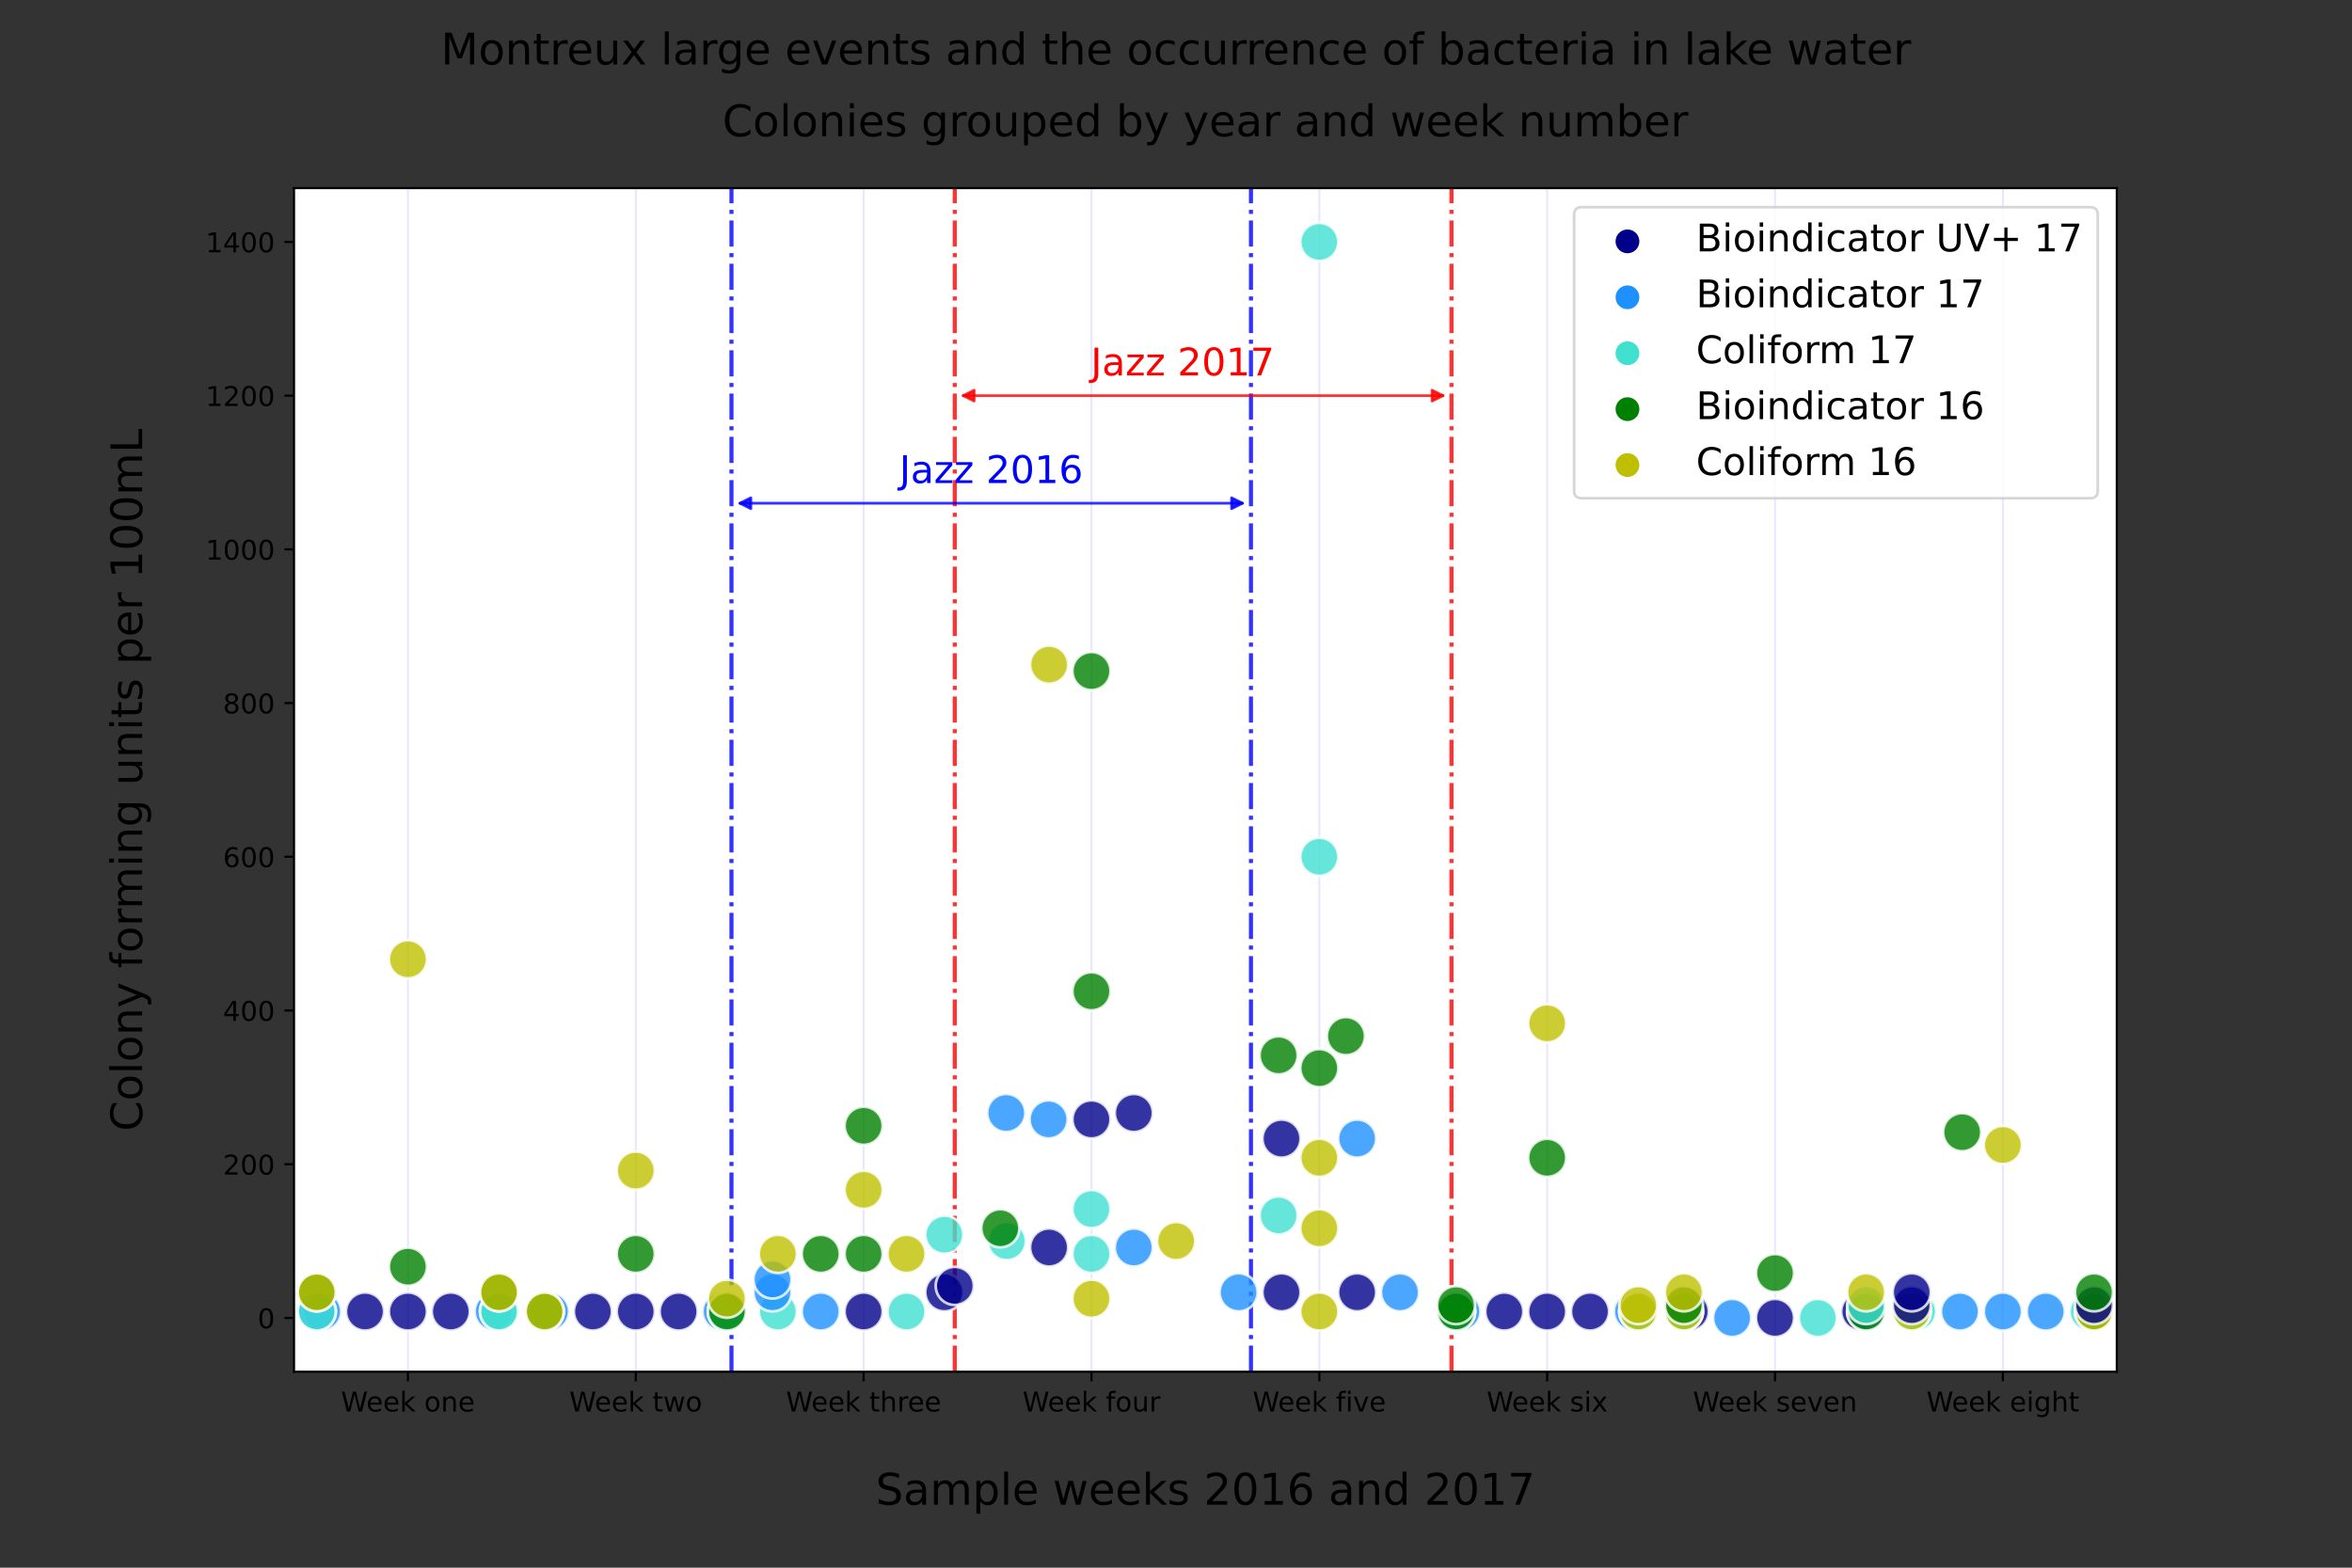 <?xml version="1.0" encoding="utf-8" standalone="no"?>
<!DOCTYPE svg PUBLIC "-//W3C//DTD SVG 1.1//EN"
  "http://www.w3.org/Graphics/SVG/1.1/DTD/svg11.dtd">
<!-- Created with matplotlib (https://matplotlib.org/) -->
<svg height="576pt" version="1.1" viewBox="0 0 864 576" width="864pt" xmlns="http://www.w3.org/2000/svg" xmlns:xlink="http://www.w3.org/1999/xlink">
 <rect x="0" y="0" width="864" height="576" fill="#333333" stroke="none"/>
 <defs>
  <style type="text/css">*{stroke-linecap:butt;stroke-linejoin:round;}</style>
 </defs>
 <g id="figure_1">
  <g id="patch_1">
   <path d="M 0 576 
L 864 576 
L 864 0 
L 0 0 
z
" style="fill:none;"/>
  </g>
  <g id="axes_1">
   <g id="patch_2">
    <path d="M 108 504 
L 777.6 504 
L 777.6 69.12 
L 108 69.12 
z
" style="fill:#ffffff;"/>
   </g>
   <g id="PathCollection_1"/>
   <g id="PathCollection_2"/>
   <g id="PathCollection_3"/>
   <g id="PathCollection_4"/>
   <g id="PathCollection_5"/>
   <g id="matplotlib.axis_1">
    <g id="xtick_1">
     <g id="line2d_1">
      <path clip-path="url(#p81967c24ed)" d="M 149.85 504 
L 149.85 69.12 
" style="fill:none;stroke:#0000ff;stroke-linecap:square;stroke-opacity:0.1;stroke-width:0.7;"/>
     </g>
     <g id="line2d_2">
      <defs>
       <path d="M 0 0 
L 0 3.5 
" id="m238b6ce6c1" style="stroke:#000000;stroke-width:0.8;"/>
      </defs>
      <g>
       <use style="stroke:#000000;stroke-width:0.8;" x="149.85" xlink:href="#m238b6ce6c1" y="504"/>
      </g>
     </g>
     <g id="text_1">
      <!-- Week one -->
      <g transform="translate(125.258 518.598)scale(0.1 -0.1)">
       <defs>
        <path d="M 3.328 72.906 
L 13.281 72.906 
L 28.609 11.281 
L 43.891 72.906 
L 54.984 72.906 
L 70.312 11.281 
L 85.594 72.906 
L 95.609 72.906 
L 77.297 0 
L 64.891 0 
L 49.516 63.281 
L 33.984 0 
L 21.578 0 
z
" id="DejaVuSans-87"/>
        <path d="M 56.203 29.594 
L 56.203 25.203 
L 14.891 25.203 
Q 15.484 15.922 20.484 11.062 
Q 25.484 6.203 34.422 6.203 
Q 39.594 6.203 44.453 7.469 
Q 49.312 8.734 54.109 11.281 
L 54.109 2.781 
Q 49.266 0.734 44.188 -0.344 
Q 39.109 -1.422 33.891 -1.422 
Q 20.797 -1.422 13.156 6.188 
Q 5.516 13.812 5.516 26.812 
Q 5.516 40.234 12.766 48.109 
Q 20.016 56 32.328 56 
Q 43.359 56 49.781 48.891 
Q 56.203 41.797 56.203 29.594 
z
M 47.219 32.234 
Q 47.125 39.594 43.094 43.984 
Q 39.062 48.391 32.422 48.391 
Q 24.906 48.391 20.391 44.141 
Q 15.875 39.891 15.188 32.172 
z
" id="DejaVuSans-101"/>
        <path d="M 9.078 75.984 
L 18.109 75.984 
L 18.109 31.109 
L 44.922 54.688 
L 56.391 54.688 
L 27.391 29.109 
L 57.625 0 
L 45.906 0 
L 18.109 26.703 
L 18.109 0 
L 9.078 0 
z
" id="DejaVuSans-107"/>
        <path id="DejaVuSans-32"/>
        <path d="M 30.609 48.391 
Q 23.391 48.391 19.188 42.75 
Q 14.984 37.109 14.984 27.297 
Q 14.984 17.484 19.156 11.844 
Q 23.344 6.203 30.609 6.203 
Q 37.797 6.203 41.984 11.859 
Q 46.188 17.531 46.188 27.297 
Q 46.188 37.016 41.984 42.703 
Q 37.797 48.391 30.609 48.391 
z
M 30.609 56 
Q 42.328 56 49.016 48.375 
Q 55.719 40.766 55.719 27.297 
Q 55.719 13.875 49.016 6.219 
Q 42.328 -1.422 30.609 -1.422 
Q 18.844 -1.422 12.172 6.219 
Q 5.516 13.875 5.516 27.297 
Q 5.516 40.766 12.172 48.375 
Q 18.844 56 30.609 56 
z
" id="DejaVuSans-111"/>
        <path d="M 54.891 33.016 
L 54.891 0 
L 45.906 0 
L 45.906 32.719 
Q 45.906 40.484 42.875 44.328 
Q 39.844 48.188 33.797 48.188 
Q 26.516 48.188 22.312 43.547 
Q 18.109 38.922 18.109 30.906 
L 18.109 0 
L 9.078 0 
L 9.078 54.688 
L 18.109 54.688 
L 18.109 46.188 
Q 21.344 51.125 25.703 53.562 
Q 30.078 56 35.797 56 
Q 45.219 56 50.047 50.172 
Q 54.891 44.344 54.891 33.016 
z
" id="DejaVuSans-110"/>
       </defs>
       <use xlink:href="#DejaVuSans-87"/>
       <use x="93.002" xlink:href="#DejaVuSans-101"/>
       <use x="154.525" xlink:href="#DejaVuSans-101"/>
       <use x="216.049" xlink:href="#DejaVuSans-107"/>
       <use x="273.959" xlink:href="#DejaVuSans-32"/>
       <use x="305.746" xlink:href="#DejaVuSans-111"/>
       <use x="366.928" xlink:href="#DejaVuSans-110"/>
       <use x="430.307" xlink:href="#DejaVuSans-101"/>
      </g>
     </g>
    </g>
    <g id="xtick_2">
     <g id="line2d_3">
      <path clip-path="url(#p81967c24ed)" d="M 233.55 504 
L 233.55 69.12 
" style="fill:none;stroke:#0000ff;stroke-linecap:square;stroke-opacity:0.1;stroke-width:0.7;"/>
     </g>
     <g id="line2d_4">
      <g>
       <use style="stroke:#000000;stroke-width:0.8;" x="233.55" xlink:href="#m238b6ce6c1" y="504"/>
      </g>
     </g>
     <g id="text_2">
      <!-- Week two -->
      <g transform="translate(209.154 518.598)scale(0.1 -0.1)">
       <defs>
        <path d="M 18.312 70.219 
L 18.312 54.688 
L 36.812 54.688 
L 36.812 47.703 
L 18.312 47.703 
L 18.312 18.016 
Q 18.312 11.328 20.141 9.422 
Q 21.969 7.516 27.594 7.516 
L 36.812 7.516 
L 36.812 0 
L 27.594 0 
Q 17.188 0 13.234 3.875 
Q 9.281 7.766 9.281 18.016 
L 9.281 47.703 
L 2.688 47.703 
L 2.688 54.688 
L 9.281 54.688 
L 9.281 70.219 
z
" id="DejaVuSans-116"/>
        <path d="M 4.203 54.688 
L 13.188 54.688 
L 24.422 12.016 
L 35.594 54.688 
L 46.188 54.688 
L 57.422 12.016 
L 68.609 54.688 
L 77.594 54.688 
L 63.281 0 
L 52.688 0 
L 40.922 44.828 
L 29.109 0 
L 18.5 0 
z
" id="DejaVuSans-119"/>
       </defs>
       <use xlink:href="#DejaVuSans-87"/>
       <use x="93.002" xlink:href="#DejaVuSans-101"/>
       <use x="154.525" xlink:href="#DejaVuSans-101"/>
       <use x="216.049" xlink:href="#DejaVuSans-107"/>
       <use x="273.959" xlink:href="#DejaVuSans-32"/>
       <use x="305.746" xlink:href="#DejaVuSans-116"/>
       <use x="344.955" xlink:href="#DejaVuSans-119"/>
       <use x="426.742" xlink:href="#DejaVuSans-111"/>
      </g>
     </g>
    </g>
    <g id="xtick_3">
     <g id="line2d_5">
      <path clip-path="url(#p81967c24ed)" d="M 317.25 504 
L 317.25 69.12 
" style="fill:none;stroke:#0000ff;stroke-linecap:square;stroke-opacity:0.1;stroke-width:0.7;"/>
     </g>
     <g id="line2d_6">
      <g>
       <use style="stroke:#000000;stroke-width:0.8;" x="317.25" xlink:href="#m238b6ce6c1" y="504"/>
      </g>
     </g>
     <g id="text_3">
      <!-- Week three -->
      <g transform="translate(288.738 518.598)scale(0.1 -0.1)">
       <defs>
        <path d="M 54.891 33.016 
L 54.891 0 
L 45.906 0 
L 45.906 32.719 
Q 45.906 40.484 42.875 44.328 
Q 39.844 48.188 33.797 48.188 
Q 26.516 48.188 22.312 43.547 
Q 18.109 38.922 18.109 30.906 
L 18.109 0 
L 9.078 0 
L 9.078 75.984 
L 18.109 75.984 
L 18.109 46.188 
Q 21.344 51.125 25.703 53.562 
Q 30.078 56 35.797 56 
Q 45.219 56 50.047 50.172 
Q 54.891 44.344 54.891 33.016 
z
" id="DejaVuSans-104"/>
        <path d="M 41.109 46.297 
Q 39.594 47.172 37.812 47.578 
Q 36.031 48 33.891 48 
Q 26.266 48 22.188 43.047 
Q 18.109 38.094 18.109 28.812 
L 18.109 0 
L 9.078 0 
L 9.078 54.688 
L 18.109 54.688 
L 18.109 46.188 
Q 20.953 51.172 25.484 53.578 
Q 30.031 56 36.531 56 
Q 37.453 56 38.578 55.875 
Q 39.703 55.766 41.062 55.516 
z
" id="DejaVuSans-114"/>
       </defs>
       <use xlink:href="#DejaVuSans-87"/>
       <use x="93.002" xlink:href="#DejaVuSans-101"/>
       <use x="154.525" xlink:href="#DejaVuSans-101"/>
       <use x="216.049" xlink:href="#DejaVuSans-107"/>
       <use x="273.959" xlink:href="#DejaVuSans-32"/>
       <use x="305.746" xlink:href="#DejaVuSans-116"/>
       <use x="344.955" xlink:href="#DejaVuSans-104"/>
       <use x="408.334" xlink:href="#DejaVuSans-114"/>
       <use x="447.197" xlink:href="#DejaVuSans-101"/>
       <use x="508.721" xlink:href="#DejaVuSans-101"/>
      </g>
     </g>
    </g>
    <g id="xtick_4">
     <g id="line2d_7">
      <path clip-path="url(#p81967c24ed)" d="M 400.95 504 
L 400.95 69.12 
" style="fill:none;stroke:#0000ff;stroke-linecap:square;stroke-opacity:0.1;stroke-width:0.7;"/>
     </g>
     <g id="line2d_8">
      <g>
       <use style="stroke:#000000;stroke-width:0.8;" x="400.95" xlink:href="#m238b6ce6c1" y="504"/>
      </g>
     </g>
     <g id="text_4">
      <!-- Week four -->
      <g transform="translate(375.619 518.598)scale(0.1 -0.1)">
       <defs>
        <path d="M 37.109 75.984 
L 37.109 68.5 
L 28.516 68.5 
Q 23.688 68.5 21.797 66.547 
Q 19.922 64.594 19.922 59.516 
L 19.922 54.688 
L 34.719 54.688 
L 34.719 47.703 
L 19.922 47.703 
L 19.922 0 
L 10.891 0 
L 10.891 47.703 
L 2.297 47.703 
L 2.297 54.688 
L 10.891 54.688 
L 10.891 58.5 
Q 10.891 67.625 15.141 71.797 
Q 19.391 75.984 28.609 75.984 
z
" id="DejaVuSans-102"/>
        <path d="M 8.5 21.578 
L 8.5 54.688 
L 17.484 54.688 
L 17.484 21.922 
Q 17.484 14.156 20.5 10.266 
Q 23.531 6.391 29.594 6.391 
Q 36.859 6.391 41.078 11.031 
Q 45.312 15.672 45.312 23.688 
L 45.312 54.688 
L 54.297 54.688 
L 54.297 0 
L 45.312 0 
L 45.312 8.406 
Q 42.047 3.422 37.719 1 
Q 33.406 -1.422 27.688 -1.422 
Q 18.266 -1.422 13.375 4.438 
Q 8.5 10.297 8.5 21.578 
z
M 31.109 56 
z
" id="DejaVuSans-117"/>
       </defs>
       <use xlink:href="#DejaVuSans-87"/>
       <use x="93.002" xlink:href="#DejaVuSans-101"/>
       <use x="154.525" xlink:href="#DejaVuSans-101"/>
       <use x="216.049" xlink:href="#DejaVuSans-107"/>
       <use x="273.959" xlink:href="#DejaVuSans-32"/>
       <use x="305.746" xlink:href="#DejaVuSans-102"/>
       <use x="340.951" xlink:href="#DejaVuSans-111"/>
       <use x="402.133" xlink:href="#DejaVuSans-117"/>
       <use x="465.512" xlink:href="#DejaVuSans-114"/>
      </g>
     </g>
    </g>
    <g id="xtick_5">
     <g id="line2d_9">
      <path clip-path="url(#p81967c24ed)" d="M 484.65 504 
L 484.65 69.12 
" style="fill:none;stroke:#0000ff;stroke-linecap:square;stroke-opacity:0.1;stroke-width:0.7;"/>
     </g>
     <g id="line2d_10">
      <g>
       <use style="stroke:#000000;stroke-width:0.8;" x="484.65" xlink:href="#m238b6ce6c1" y="504"/>
      </g>
     </g>
     <g id="text_5">
      <!-- Week five -->
      <g transform="translate(460.177 518.598)scale(0.1 -0.1)">
       <defs>
        <path d="M 9.422 54.688 
L 18.406 54.688 
L 18.406 0 
L 9.422 0 
z
M 9.422 75.984 
L 18.406 75.984 
L 18.406 64.594 
L 9.422 64.594 
z
" id="DejaVuSans-105"/>
        <path d="M 2.984 54.688 
L 12.5 54.688 
L 29.594 8.797 
L 46.688 54.688 
L 56.203 54.688 
L 35.688 0 
L 23.484 0 
z
" id="DejaVuSans-118"/>
       </defs>
       <use xlink:href="#DejaVuSans-87"/>
       <use x="93.002" xlink:href="#DejaVuSans-101"/>
       <use x="154.525" xlink:href="#DejaVuSans-101"/>
       <use x="216.049" xlink:href="#DejaVuSans-107"/>
       <use x="273.959" xlink:href="#DejaVuSans-32"/>
       <use x="305.746" xlink:href="#DejaVuSans-102"/>
       <use x="340.951" xlink:href="#DejaVuSans-105"/>
       <use x="368.734" xlink:href="#DejaVuSans-118"/>
       <use x="427.914" xlink:href="#DejaVuSans-101"/>
      </g>
     </g>
    </g>
    <g id="xtick_6">
     <g id="line2d_11">
      <path clip-path="url(#p81967c24ed)" d="M 568.35 504 
L 568.35 69.12 
" style="fill:none;stroke:#0000ff;stroke-linecap:square;stroke-opacity:0.1;stroke-width:0.7;"/>
     </g>
     <g id="line2d_12">
      <g>
       <use style="stroke:#000000;stroke-width:0.8;" x="568.35" xlink:href="#m238b6ce6c1" y="504"/>
      </g>
     </g>
     <g id="text_6">
      <!-- Week six -->
      <g transform="translate(546.109 518.598)scale(0.1 -0.1)">
       <defs>
        <path d="M 44.281 53.078 
L 44.281 44.578 
Q 40.484 46.531 36.375 47.5 
Q 32.281 48.484 27.875 48.484 
Q 21.188 48.484 17.844 46.438 
Q 14.5 44.391 14.5 40.281 
Q 14.5 37.156 16.891 35.375 
Q 19.281 33.594 26.516 31.984 
L 29.594 31.297 
Q 39.156 29.25 43.188 25.516 
Q 47.219 21.781 47.219 15.094 
Q 47.219 7.469 41.188 3.016 
Q 35.156 -1.422 24.609 -1.422 
Q 20.219 -1.422 15.453 -0.562 
Q 10.688 0.297 5.422 2 
L 5.422 11.281 
Q 10.406 8.688 15.234 7.391 
Q 20.062 6.109 24.812 6.109 
Q 31.156 6.109 34.562 8.281 
Q 37.984 10.453 37.984 14.406 
Q 37.984 18.062 35.516 20.016 
Q 33.062 21.969 24.703 23.781 
L 21.578 24.516 
Q 13.234 26.266 9.516 29.906 
Q 5.812 33.547 5.812 39.891 
Q 5.812 47.609 11.281 51.797 
Q 16.75 56 26.812 56 
Q 31.781 56 36.172 55.266 
Q 40.578 54.547 44.281 53.078 
z
" id="DejaVuSans-115"/>
        <path d="M 54.891 54.688 
L 35.109 28.078 
L 55.906 0 
L 45.312 0 
L 29.391 21.484 
L 13.484 0 
L 2.875 0 
L 24.125 28.609 
L 4.688 54.688 
L 15.281 54.688 
L 29.781 35.203 
L 44.281 54.688 
z
" id="DejaVuSans-120"/>
       </defs>
       <use xlink:href="#DejaVuSans-87"/>
       <use x="93.002" xlink:href="#DejaVuSans-101"/>
       <use x="154.525" xlink:href="#DejaVuSans-101"/>
       <use x="216.049" xlink:href="#DejaVuSans-107"/>
       <use x="273.959" xlink:href="#DejaVuSans-32"/>
       <use x="305.746" xlink:href="#DejaVuSans-115"/>
       <use x="357.846" xlink:href="#DejaVuSans-105"/>
       <use x="385.629" xlink:href="#DejaVuSans-120"/>
      </g>
     </g>
    </g>
    <g id="xtick_7">
     <g id="line2d_13">
      <path clip-path="url(#p81967c24ed)" d="M 652.05 504 
L 652.05 69.12 
" style="fill:none;stroke:#0000ff;stroke-linecap:square;stroke-opacity:0.1;stroke-width:0.7;"/>
     </g>
     <g id="line2d_14">
      <g>
       <use style="stroke:#000000;stroke-width:0.8;" x="652.05" xlink:href="#m238b6ce6c1" y="504"/>
      </g>
     </g>
     <g id="text_7">
      <!-- Week seven -->
      <g transform="translate(621.877 518.598)scale(0.1 -0.1)">
       <use xlink:href="#DejaVuSans-87"/>
       <use x="93.002" xlink:href="#DejaVuSans-101"/>
       <use x="154.525" xlink:href="#DejaVuSans-101"/>
       <use x="216.049" xlink:href="#DejaVuSans-107"/>
       <use x="273.959" xlink:href="#DejaVuSans-32"/>
       <use x="305.746" xlink:href="#DejaVuSans-115"/>
       <use x="357.846" xlink:href="#DejaVuSans-101"/>
       <use x="419.369" xlink:href="#DejaVuSans-118"/>
       <use x="478.549" xlink:href="#DejaVuSans-101"/>
       <use x="540.072" xlink:href="#DejaVuSans-110"/>
      </g>
     </g>
    </g>
    <g id="xtick_8">
     <g id="line2d_15">
      <path clip-path="url(#p81967c24ed)" d="M 735.75 504 
L 735.75 69.12 
" style="fill:none;stroke:#0000ff;stroke-linecap:square;stroke-opacity:0.1;stroke-width:0.7;"/>
     </g>
     <g id="line2d_16">
      <g>
       <use style="stroke:#000000;stroke-width:0.8;" x="735.75" xlink:href="#m238b6ce6c1" y="504"/>
      </g>
     </g>
     <g id="text_8">
      <!-- Week eight -->
      <g transform="translate(707.694 518.598)scale(0.1 -0.1)">
       <defs>
        <path d="M 45.406 27.984 
Q 45.406 37.75 41.375 43.109 
Q 37.359 48.484 30.078 48.484 
Q 22.859 48.484 18.828 43.109 
Q 14.797 37.75 14.797 27.984 
Q 14.797 18.266 18.828 12.891 
Q 22.859 7.516 30.078 7.516 
Q 37.359 7.516 41.375 12.891 
Q 45.406 18.266 45.406 27.984 
z
M 54.391 6.781 
Q 54.391 -7.172 48.188 -13.984 
Q 42 -20.797 29.203 -20.797 
Q 24.469 -20.797 20.266 -20.094 
Q 16.062 -19.391 12.109 -17.922 
L 12.109 -9.188 
Q 16.062 -11.328 19.922 -12.344 
Q 23.781 -13.375 27.781 -13.375 
Q 36.625 -13.375 41.016 -8.766 
Q 45.406 -4.156 45.406 5.172 
L 45.406 9.625 
Q 42.625 4.781 38.281 2.391 
Q 33.938 0 27.875 0 
Q 17.828 0 11.672 7.656 
Q 5.516 15.328 5.516 27.984 
Q 5.516 40.672 11.672 48.328 
Q 17.828 56 27.875 56 
Q 33.938 56 38.281 53.609 
Q 42.625 51.219 45.406 46.391 
L 45.406 54.688 
L 54.391 54.688 
z
" id="DejaVuSans-103"/>
       </defs>
       <use xlink:href="#DejaVuSans-87"/>
       <use x="93.002" xlink:href="#DejaVuSans-101"/>
       <use x="154.525" xlink:href="#DejaVuSans-101"/>
       <use x="216.049" xlink:href="#DejaVuSans-107"/>
       <use x="273.959" xlink:href="#DejaVuSans-32"/>
       <use x="305.746" xlink:href="#DejaVuSans-101"/>
       <use x="367.27" xlink:href="#DejaVuSans-105"/>
       <use x="395.053" xlink:href="#DejaVuSans-103"/>
       <use x="458.529" xlink:href="#DejaVuSans-104"/>
       <use x="521.908" xlink:href="#DejaVuSans-116"/>
      </g>
     </g>
    </g>
    <g id="text_9">
     <!-- Sample weeks 2016 and 2017 -->
     <g transform="translate(321.674 552.836)scale(0.16 -0.16)">
      <defs>
       <path d="M 53.516 70.516 
L 53.516 60.891 
Q 47.906 63.578 42.922 64.891 
Q 37.938 66.219 33.297 66.219 
Q 25.25 66.219 20.875 63.094 
Q 16.5 59.969 16.5 54.203 
Q 16.5 49.359 19.406 46.891 
Q 22.312 44.438 30.422 42.922 
L 36.375 41.703 
Q 47.406 39.594 52.656 34.297 
Q 57.906 29 57.906 20.125 
Q 57.906 9.516 50.797 4.047 
Q 43.703 -1.422 29.984 -1.422 
Q 24.812 -1.422 18.969 -0.25 
Q 13.141 0.922 6.891 3.219 
L 6.891 13.375 
Q 12.891 10.016 18.656 8.297 
Q 24.422 6.594 29.984 6.594 
Q 38.422 6.594 43.016 9.906 
Q 47.609 13.234 47.609 19.391 
Q 47.609 24.75 44.312 27.781 
Q 41.016 30.812 33.5 32.328 
L 27.484 33.5 
Q 16.453 35.688 11.516 40.375 
Q 6.594 45.062 6.594 53.422 
Q 6.594 63.094 13.406 68.656 
Q 20.219 74.219 32.172 74.219 
Q 37.312 74.219 42.625 73.281 
Q 47.953 72.359 53.516 70.516 
z
" id="DejaVuSans-83"/>
       <path d="M 34.281 27.484 
Q 23.391 27.484 19.188 25 
Q 14.984 22.516 14.984 16.5 
Q 14.984 11.719 18.141 8.906 
Q 21.297 6.109 26.703 6.109 
Q 34.188 6.109 38.703 11.406 
Q 43.219 16.703 43.219 25.484 
L 43.219 27.484 
z
M 52.203 31.203 
L 52.203 0 
L 43.219 0 
L 43.219 8.297 
Q 40.141 3.328 35.547 0.953 
Q 30.953 -1.422 24.312 -1.422 
Q 15.922 -1.422 10.953 3.297 
Q 6 8.016 6 15.922 
Q 6 25.141 12.172 29.828 
Q 18.359 34.516 30.609 34.516 
L 43.219 34.516 
L 43.219 35.406 
Q 43.219 41.609 39.141 45 
Q 35.062 48.391 27.688 48.391 
Q 23 48.391 18.547 47.266 
Q 14.109 46.141 10.016 43.891 
L 10.016 52.203 
Q 14.938 54.109 19.578 55.047 
Q 24.219 56 28.609 56 
Q 40.484 56 46.344 49.844 
Q 52.203 43.703 52.203 31.203 
z
" id="DejaVuSans-97"/>
       <path d="M 52 44.188 
Q 55.375 50.25 60.062 53.125 
Q 64.75 56 71.094 56 
Q 79.641 56 84.281 50.016 
Q 88.922 44.047 88.922 33.016 
L 88.922 0 
L 79.891 0 
L 79.891 32.719 
Q 79.891 40.578 77.094 44.375 
Q 74.312 48.188 68.609 48.188 
Q 61.625 48.188 57.562 43.547 
Q 53.516 38.922 53.516 30.906 
L 53.516 0 
L 44.484 0 
L 44.484 32.719 
Q 44.484 40.625 41.703 44.406 
Q 38.922 48.188 33.109 48.188 
Q 26.219 48.188 22.156 43.531 
Q 18.109 38.875 18.109 30.906 
L 18.109 0 
L 9.078 0 
L 9.078 54.688 
L 18.109 54.688 
L 18.109 46.188 
Q 21.188 51.219 25.484 53.609 
Q 29.781 56 35.688 56 
Q 41.656 56 45.828 52.969 
Q 50 49.953 52 44.188 
z
" id="DejaVuSans-109"/>
       <path d="M 18.109 8.203 
L 18.109 -20.797 
L 9.078 -20.797 
L 9.078 54.688 
L 18.109 54.688 
L 18.109 46.391 
Q 20.953 51.266 25.266 53.625 
Q 29.594 56 35.594 56 
Q 45.562 56 51.781 48.094 
Q 58.016 40.188 58.016 27.297 
Q 58.016 14.406 51.781 6.484 
Q 45.562 -1.422 35.594 -1.422 
Q 29.594 -1.422 25.266 0.953 
Q 20.953 3.328 18.109 8.203 
z
M 48.688 27.297 
Q 48.688 37.203 44.609 42.844 
Q 40.531 48.484 33.406 48.484 
Q 26.266 48.484 22.188 42.844 
Q 18.109 37.203 18.109 27.297 
Q 18.109 17.391 22.188 11.75 
Q 26.266 6.109 33.406 6.109 
Q 40.531 6.109 44.609 11.75 
Q 48.688 17.391 48.688 27.297 
z
" id="DejaVuSans-112"/>
       <path d="M 9.422 75.984 
L 18.406 75.984 
L 18.406 0 
L 9.422 0 
z
" id="DejaVuSans-108"/>
       <path d="M 19.188 8.297 
L 53.609 8.297 
L 53.609 0 
L 7.328 0 
L 7.328 8.297 
Q 12.938 14.109 22.625 23.891 
Q 32.328 33.688 34.812 36.531 
Q 39.547 41.844 41.422 45.531 
Q 43.312 49.219 43.312 52.781 
Q 43.312 58.594 39.234 62.25 
Q 35.156 65.922 28.609 65.922 
Q 23.969 65.922 18.812 64.312 
Q 13.672 62.703 7.812 59.422 
L 7.812 69.391 
Q 13.766 71.781 18.938 73 
Q 24.125 74.219 28.422 74.219 
Q 39.75 74.219 46.484 68.547 
Q 53.219 62.891 53.219 53.422 
Q 53.219 48.922 51.531 44.891 
Q 49.859 40.875 45.406 35.406 
Q 44.188 33.984 37.641 27.219 
Q 31.109 20.453 19.188 8.297 
z
" id="DejaVuSans-50"/>
       <path d="M 31.781 66.406 
Q 24.172 66.406 20.328 58.906 
Q 16.5 51.422 16.5 36.375 
Q 16.5 21.391 20.328 13.891 
Q 24.172 6.391 31.781 6.391 
Q 39.453 6.391 43.281 13.891 
Q 47.125 21.391 47.125 36.375 
Q 47.125 51.422 43.281 58.906 
Q 39.453 66.406 31.781 66.406 
z
M 31.781 74.219 
Q 44.047 74.219 50.516 64.516 
Q 56.984 54.828 56.984 36.375 
Q 56.984 17.969 50.516 8.266 
Q 44.047 -1.422 31.781 -1.422 
Q 19.531 -1.422 13.062 8.266 
Q 6.594 17.969 6.594 36.375 
Q 6.594 54.828 13.062 64.516 
Q 19.531 74.219 31.781 74.219 
z
" id="DejaVuSans-48"/>
       <path d="M 12.406 8.297 
L 28.516 8.297 
L 28.516 63.922 
L 10.984 60.406 
L 10.984 69.391 
L 28.422 72.906 
L 38.281 72.906 
L 38.281 8.297 
L 54.391 8.297 
L 54.391 0 
L 12.406 0 
z
" id="DejaVuSans-49"/>
       <path d="M 33.016 40.375 
Q 26.375 40.375 22.484 35.828 
Q 18.609 31.297 18.609 23.391 
Q 18.609 15.531 22.484 10.953 
Q 26.375 6.391 33.016 6.391 
Q 39.656 6.391 43.531 10.953 
Q 47.406 15.531 47.406 23.391 
Q 47.406 31.297 43.531 35.828 
Q 39.656 40.375 33.016 40.375 
z
M 52.594 71.297 
L 52.594 62.312 
Q 48.875 64.062 45.094 64.984 
Q 41.312 65.922 37.594 65.922 
Q 27.828 65.922 22.672 59.328 
Q 17.531 52.734 16.797 39.406 
Q 19.672 43.656 24.016 45.922 
Q 28.375 48.188 33.594 48.188 
Q 44.578 48.188 50.953 41.516 
Q 57.328 34.859 57.328 23.391 
Q 57.328 12.156 50.688 5.359 
Q 44.047 -1.422 33.016 -1.422 
Q 20.359 -1.422 13.672 8.266 
Q 6.984 17.969 6.984 36.375 
Q 6.984 53.656 15.188 63.938 
Q 23.391 74.219 37.203 74.219 
Q 40.922 74.219 44.703 73.484 
Q 48.484 72.75 52.594 71.297 
z
" id="DejaVuSans-54"/>
       <path d="M 45.406 46.391 
L 45.406 75.984 
L 54.391 75.984 
L 54.391 0 
L 45.406 0 
L 45.406 8.203 
Q 42.578 3.328 38.25 0.953 
Q 33.938 -1.422 27.875 -1.422 
Q 17.969 -1.422 11.734 6.484 
Q 5.516 14.406 5.516 27.297 
Q 5.516 40.188 11.734 48.094 
Q 17.969 56 27.875 56 
Q 33.938 56 38.25 53.625 
Q 42.578 51.266 45.406 46.391 
z
M 14.797 27.297 
Q 14.797 17.391 18.875 11.75 
Q 22.953 6.109 30.078 6.109 
Q 37.203 6.109 41.297 11.75 
Q 45.406 17.391 45.406 27.297 
Q 45.406 37.203 41.297 42.844 
Q 37.203 48.484 30.078 48.484 
Q 22.953 48.484 18.875 42.844 
Q 14.797 37.203 14.797 27.297 
z
" id="DejaVuSans-100"/>
       <path d="M 8.203 72.906 
L 55.078 72.906 
L 55.078 68.703 
L 28.609 0 
L 18.312 0 
L 43.219 64.594 
L 8.203 64.594 
z
" id="DejaVuSans-55"/>
      </defs>
      <use xlink:href="#DejaVuSans-83"/>
      <use x="63.477" xlink:href="#DejaVuSans-97"/>
      <use x="124.756" xlink:href="#DejaVuSans-109"/>
      <use x="222.168" xlink:href="#DejaVuSans-112"/>
      <use x="285.645" xlink:href="#DejaVuSans-108"/>
      <use x="313.428" xlink:href="#DejaVuSans-101"/>
      <use x="374.951" xlink:href="#DejaVuSans-32"/>
      <use x="406.738" xlink:href="#DejaVuSans-119"/>
      <use x="488.525" xlink:href="#DejaVuSans-101"/>
      <use x="550.049" xlink:href="#DejaVuSans-101"/>
      <use x="611.572" xlink:href="#DejaVuSans-107"/>
      <use x="669.482" xlink:href="#DejaVuSans-115"/>
      <use x="721.582" xlink:href="#DejaVuSans-32"/>
      <use x="753.369" xlink:href="#DejaVuSans-50"/>
      <use x="816.992" xlink:href="#DejaVuSans-48"/>
      <use x="880.615" xlink:href="#DejaVuSans-49"/>
      <use x="944.238" xlink:href="#DejaVuSans-54"/>
      <use x="1007.861" xlink:href="#DejaVuSans-32"/>
      <use x="1039.648" xlink:href="#DejaVuSans-97"/>
      <use x="1100.928" xlink:href="#DejaVuSans-110"/>
      <use x="1164.307" xlink:href="#DejaVuSans-100"/>
      <use x="1227.783" xlink:href="#DejaVuSans-32"/>
      <use x="1259.57" xlink:href="#DejaVuSans-50"/>
      <use x="1323.193" xlink:href="#DejaVuSans-48"/>
      <use x="1386.816" xlink:href="#DejaVuSans-49"/>
      <use x="1450.439" xlink:href="#DejaVuSans-55"/>
     </g>
    </g>
   </g>
   <g id="matplotlib.axis_2">
    <g id="ytick_1">
     <g id="line2d_17">
      <defs>
       <path d="M 0 0 
L -3.5 0 
" id="m49a8267654" style="stroke:#000000;stroke-width:0.8;"/>
      </defs>
      <g>
       <use style="stroke:#000000;stroke-width:0.8;" x="108" xlink:href="#m49a8267654" y="484.233"/>
      </g>
     </g>
     <g id="text_10">
      <!-- 0 -->
      <g transform="translate(94.638 488.032)scale(0.1 -0.1)">
       <use xlink:href="#DejaVuSans-48"/>
      </g>
     </g>
    </g>
    <g id="ytick_2">
     <g id="line2d_18">
      <g>
       <use style="stroke:#000000;stroke-width:0.8;" x="108" xlink:href="#m49a8267654" y="427.755"/>
      </g>
     </g>
     <g id="text_11">
      <!-- 200 -->
      <g transform="translate(81.912 431.554)scale(0.1 -0.1)">
       <use xlink:href="#DejaVuSans-50"/>
       <use x="63.623" xlink:href="#DejaVuSans-48"/>
       <use x="127.246" xlink:href="#DejaVuSans-48"/>
      </g>
     </g>
    </g>
    <g id="ytick_3">
     <g id="line2d_19">
      <g>
       <use style="stroke:#000000;stroke-width:0.8;" x="108" xlink:href="#m49a8267654" y="371.277"/>
      </g>
     </g>
     <g id="text_12">
      <!-- 400 -->
      <g transform="translate(81.912 375.076)scale(0.1 -0.1)">
       <defs>
        <path d="M 37.797 64.312 
L 12.891 25.391 
L 37.797 25.391 
z
M 35.203 72.906 
L 47.609 72.906 
L 47.609 25.391 
L 58.016 25.391 
L 58.016 17.188 
L 47.609 17.188 
L 47.609 0 
L 37.797 0 
L 37.797 17.188 
L 4.891 17.188 
L 4.891 26.703 
z
" id="DejaVuSans-52"/>
       </defs>
       <use xlink:href="#DejaVuSans-52"/>
       <use x="63.623" xlink:href="#DejaVuSans-48"/>
       <use x="127.246" xlink:href="#DejaVuSans-48"/>
      </g>
     </g>
    </g>
    <g id="ytick_4">
     <g id="line2d_20">
      <g>
       <use style="stroke:#000000;stroke-width:0.8;" x="108" xlink:href="#m49a8267654" y="314.799"/>
      </g>
     </g>
     <g id="text_13">
      <!-- 600 -->
      <g transform="translate(81.912 318.598)scale(0.1 -0.1)">
       <use xlink:href="#DejaVuSans-54"/>
       <use x="63.623" xlink:href="#DejaVuSans-48"/>
       <use x="127.246" xlink:href="#DejaVuSans-48"/>
      </g>
     </g>
    </g>
    <g id="ytick_5">
     <g id="line2d_21">
      <g>
       <use style="stroke:#000000;stroke-width:0.8;" x="108" xlink:href="#m49a8267654" y="258.321"/>
      </g>
     </g>
     <g id="text_14">
      <!-- 800 -->
      <g transform="translate(81.912 262.12)scale(0.1 -0.1)">
       <defs>
        <path d="M 31.781 34.625 
Q 24.75 34.625 20.719 30.859 
Q 16.703 27.094 16.703 20.516 
Q 16.703 13.922 20.719 10.156 
Q 24.75 6.391 31.781 6.391 
Q 38.812 6.391 42.859 10.172 
Q 46.922 13.969 46.922 20.516 
Q 46.922 27.094 42.891 30.859 
Q 38.875 34.625 31.781 34.625 
z
M 21.922 38.812 
Q 15.578 40.375 12.031 44.719 
Q 8.5 49.078 8.5 55.328 
Q 8.5 64.062 14.719 69.141 
Q 20.953 74.219 31.781 74.219 
Q 42.672 74.219 48.875 69.141 
Q 55.078 64.062 55.078 55.328 
Q 55.078 49.078 51.531 44.719 
Q 48 40.375 41.703 38.812 
Q 48.828 37.156 52.797 32.312 
Q 56.781 27.484 56.781 20.516 
Q 56.781 9.906 50.312 4.234 
Q 43.844 -1.422 31.781 -1.422 
Q 19.734 -1.422 13.25 4.234 
Q 6.781 9.906 6.781 20.516 
Q 6.781 27.484 10.781 32.312 
Q 14.797 37.156 21.922 38.812 
z
M 18.312 54.391 
Q 18.312 48.734 21.844 45.562 
Q 25.391 42.391 31.781 42.391 
Q 38.141 42.391 41.719 45.562 
Q 45.312 48.734 45.312 54.391 
Q 45.312 60.062 41.719 63.234 
Q 38.141 66.406 31.781 66.406 
Q 25.391 66.406 21.844 63.234 
Q 18.312 60.062 18.312 54.391 
z
" id="DejaVuSans-56"/>
       </defs>
       <use xlink:href="#DejaVuSans-56"/>
       <use x="63.623" xlink:href="#DejaVuSans-48"/>
       <use x="127.246" xlink:href="#DejaVuSans-48"/>
      </g>
     </g>
    </g>
    <g id="ytick_6">
     <g id="line2d_22">
      <g>
       <use style="stroke:#000000;stroke-width:0.8;" x="108" xlink:href="#m49a8267654" y="201.843"/>
      </g>
     </g>
     <g id="text_15">
      <!-- 1000 -->
      <g transform="translate(75.55 205.642)scale(0.1 -0.1)">
       <use xlink:href="#DejaVuSans-49"/>
       <use x="63.623" xlink:href="#DejaVuSans-48"/>
       <use x="127.246" xlink:href="#DejaVuSans-48"/>
       <use x="190.869" xlink:href="#DejaVuSans-48"/>
      </g>
     </g>
    </g>
    <g id="ytick_7">
     <g id="line2d_23">
      <g>
       <use style="stroke:#000000;stroke-width:0.8;" x="108" xlink:href="#m49a8267654" y="145.365"/>
      </g>
     </g>
     <g id="text_16">
      <!-- 1200 -->
      <g transform="translate(75.55 149.164)scale(0.1 -0.1)">
       <use xlink:href="#DejaVuSans-49"/>
       <use x="63.623" xlink:href="#DejaVuSans-50"/>
       <use x="127.246" xlink:href="#DejaVuSans-48"/>
       <use x="190.869" xlink:href="#DejaVuSans-48"/>
      </g>
     </g>
    </g>
    <g id="ytick_8">
     <g id="line2d_24">
      <g>
       <use style="stroke:#000000;stroke-width:0.8;" x="108" xlink:href="#m49a8267654" y="88.887"/>
      </g>
     </g>
     <g id="text_17">
      <!-- 1400 -->
      <g transform="translate(75.55 92.686)scale(0.1 -0.1)">
       <use xlink:href="#DejaVuSans-49"/>
       <use x="63.623" xlink:href="#DejaVuSans-52"/>
       <use x="127.246" xlink:href="#DejaVuSans-48"/>
       <use x="190.869" xlink:href="#DejaVuSans-48"/>
      </g>
     </g>
    </g>
    <g id="text_18">
     <!-- Colony forming units per 100mL -->
     <g transform="translate(52.222 415.634)rotate(-90)scale(0.16 -0.16)">
      <defs>
       <path d="M 64.406 67.281 
L 64.406 56.891 
Q 59.422 61.531 53.781 63.812 
Q 48.141 66.109 41.797 66.109 
Q 29.297 66.109 22.656 58.469 
Q 16.016 50.828 16.016 36.375 
Q 16.016 21.969 22.656 14.328 
Q 29.297 6.688 41.797 6.688 
Q 48.141 6.688 53.781 8.984 
Q 59.422 11.281 64.406 15.922 
L 64.406 5.609 
Q 59.234 2.094 53.438 0.328 
Q 47.656 -1.422 41.219 -1.422 
Q 24.656 -1.422 15.125 8.703 
Q 5.609 18.844 5.609 36.375 
Q 5.609 53.953 15.125 64.078 
Q 24.656 74.219 41.219 74.219 
Q 47.75 74.219 53.531 72.484 
Q 59.328 70.75 64.406 67.281 
z
" id="DejaVuSans-67"/>
       <path d="M 32.172 -5.078 
Q 28.375 -14.844 24.75 -17.812 
Q 21.141 -20.797 15.094 -20.797 
L 7.906 -20.797 
L 7.906 -13.281 
L 13.188 -13.281 
Q 16.891 -13.281 18.938 -11.516 
Q 21 -9.766 23.484 -3.219 
L 25.094 0.875 
L 2.984 54.688 
L 12.5 54.688 
L 29.594 11.922 
L 46.688 54.688 
L 56.203 54.688 
z
" id="DejaVuSans-121"/>
       <path d="M 9.812 72.906 
L 19.672 72.906 
L 19.672 8.297 
L 55.172 8.297 
L 55.172 0 
L 9.812 0 
z
" id="DejaVuSans-76"/>
      </defs>
      <use xlink:href="#DejaVuSans-67"/>
      <use x="69.824" xlink:href="#DejaVuSans-111"/>
      <use x="131.006" xlink:href="#DejaVuSans-108"/>
      <use x="158.789" xlink:href="#DejaVuSans-111"/>
      <use x="219.971" xlink:href="#DejaVuSans-110"/>
      <use x="283.35" xlink:href="#DejaVuSans-121"/>
      <use x="342.529" xlink:href="#DejaVuSans-32"/>
      <use x="374.316" xlink:href="#DejaVuSans-102"/>
      <use x="409.521" xlink:href="#DejaVuSans-111"/>
      <use x="470.703" xlink:href="#DejaVuSans-114"/>
      <use x="510.066" xlink:href="#DejaVuSans-109"/>
      <use x="607.479" xlink:href="#DejaVuSans-105"/>
      <use x="635.262" xlink:href="#DejaVuSans-110"/>
      <use x="698.641" xlink:href="#DejaVuSans-103"/>
      <use x="762.117" xlink:href="#DejaVuSans-32"/>
      <use x="793.904" xlink:href="#DejaVuSans-117"/>
      <use x="857.283" xlink:href="#DejaVuSans-110"/>
      <use x="920.662" xlink:href="#DejaVuSans-105"/>
      <use x="948.445" xlink:href="#DejaVuSans-116"/>
      <use x="987.654" xlink:href="#DejaVuSans-115"/>
      <use x="1039.754" xlink:href="#DejaVuSans-32"/>
      <use x="1071.541" xlink:href="#DejaVuSans-112"/>
      <use x="1135.018" xlink:href="#DejaVuSans-101"/>
      <use x="1196.541" xlink:href="#DejaVuSans-114"/>
      <use x="1237.654" xlink:href="#DejaVuSans-32"/>
      <use x="1269.441" xlink:href="#DejaVuSans-49"/>
      <use x="1333.064" xlink:href="#DejaVuSans-48"/>
      <use x="1396.688" xlink:href="#DejaVuSans-48"/>
      <use x="1460.311" xlink:href="#DejaVuSans-109"/>
      <use x="1557.723" xlink:href="#DejaVuSans-76"/>
     </g>
    </g>
   </g>
   <g id="line2d_25">
    <path clip-path="url(#p81967c24ed)" d="M 268.704 504 
L 268.704 69.12 
" style="fill:none;stroke:#0000ff;stroke-dasharray:9.6,2.4,1.5,2.4;stroke-dashoffset:0;stroke-opacity:0.8;stroke-width:1.5;"/>
   </g>
   <g id="line2d_26">
    <path clip-path="url(#p81967c24ed)" d="M 459.54 504 
L 459.54 69.12 
" style="fill:none;stroke:#0000ff;stroke-dasharray:9.6,2.4,1.5,2.4;stroke-dashoffset:0;stroke-opacity:0.8;stroke-width:1.5;"/>
   </g>
   <g id="line2d_27">
    <path clip-path="url(#p81967c24ed)" d="M 350.73 504 
L 350.73 69.12 
" style="fill:none;stroke:#ff0000;stroke-dasharray:9.6,2.4,1.5,2.4;stroke-dashoffset:0;stroke-opacity:0.8;stroke-width:1.5;"/>
   </g>
   <g id="line2d_28">
    <path clip-path="url(#p81967c24ed)" d="M 533.196 504 
L 533.196 69.12 
" style="fill:none;stroke:#ff0000;stroke-dasharray:9.6,2.4,1.5,2.4;stroke-dashoffset:0;stroke-opacity:0.8;stroke-width:1.5;"/>
   </g>
   <g id="patch_3">
    <path d="M 108 504 
L 108 69.12 
" style="fill:none;stroke:#000000;stroke-linecap:square;stroke-linejoin:miter;stroke-width:0.8;"/>
   </g>
   <g id="patch_4">
    <path d="M 777.6 504 
L 777.6 69.12 
" style="fill:none;stroke:#000000;stroke-linecap:square;stroke-linejoin:miter;stroke-width:0.8;"/>
   </g>
   <g id="patch_5">
    <path d="M 108 504 
L 777.6 504 
" style="fill:none;stroke:#000000;stroke-linecap:square;stroke-linejoin:miter;stroke-width:0.8;"/>
   </g>
   <g id="patch_6">
    <path d="M 108 69.12 
L 777.6 69.12 
" style="fill:none;stroke:#000000;stroke-linecap:square;stroke-linejoin:miter;stroke-width:0.8;"/>
   </g>
   <g id="PathCollection_6">
    <defs>
     <path d="M 0 7 
C 1.856 7 3.637 6.262 4.95 4.95 
C 6.262 3.637 7 1.856 7 -0 
C 7 -1.856 6.262 -3.637 4.95 -4.95 
C 3.637 -6.262 1.856 -7 0 -7 
C -1.856 -7 -3.637 -6.262 -4.95 -4.95 
C -6.262 -3.637 -7 -1.856 -7 0 
C -7 1.856 -6.262 3.637 -4.95 4.95 
C -3.637 6.262 -1.856 7 0 7 
z
" id="C0_0_93fa7a5f32"/>
    </defs>
    <g clip-path="url(#p81967c24ed)">
     <use style="fill:#00008b;fill-opacity:0.8;stroke:#ffffff;stroke-opacity:0.8;" x="149.85" xlink:href="#C0_0_93fa7a5f32" y="481.879"/>
    </g>
    <g clip-path="url(#p81967c24ed)">
     <use style="fill:#00008b;fill-opacity:0.8;stroke:#ffffff;stroke-opacity:0.8;" x="134.1" xlink:href="#C0_0_93fa7a5f32" y="481.879"/>
    </g>
    <g clip-path="url(#p81967c24ed)">
     <use style="fill:#00008b;fill-opacity:0.8;stroke:#ffffff;stroke-opacity:0.8;" x="165.6" xlink:href="#C0_0_93fa7a5f32" y="481.879"/>
    </g>
    <g clip-path="url(#p81967c24ed)">
     <use style="fill:#1e90ff;fill-opacity:0.8;stroke:#ffffff;stroke-opacity:0.8;" x="118.35" xlink:href="#C0_0_93fa7a5f32" y="481.879"/>
    </g>
    <g clip-path="url(#p81967c24ed)">
     <use style="fill:#1e90ff;fill-opacity:0.8;stroke:#ffffff;stroke-opacity:0.8;" x="181.35" xlink:href="#C0_0_93fa7a5f32" y="481.879"/>
    </g>
    <g clip-path="url(#p81967c24ed)">
     <use style="fill:#1e90ff;fill-opacity:0.8;stroke:#ffffff;stroke-opacity:0.8;" x="116.37" xlink:href="#C0_0_93fa7a5f32" y="481.879"/>
    </g>
    <g clip-path="url(#p81967c24ed)">
     <use style="fill:#40e0d0;fill-opacity:0.8;stroke:#ffffff;stroke-opacity:0.8;" x="183.33" xlink:href="#C0_0_93fa7a5f32" y="481.879"/>
    </g>
    <g clip-path="url(#p81967c24ed)">
     <use style="fill:#40e0d0;fill-opacity:0.8;stroke:#ffffff;stroke-opacity:0.8;" x="116.37" xlink:href="#C0_0_93fa7a5f32" y="481.879"/>
    </g>
    <g clip-path="url(#p81967c24ed)">
     <use style="fill:#40e0d0;fill-opacity:0.8;stroke:#ffffff;stroke-opacity:0.8;" x="183.33" xlink:href="#C0_0_93fa7a5f32" y="481.879"/>
    </g>
    <g clip-path="url(#p81967c24ed)">
     <use style="fill:#008000;fill-opacity:0.8;stroke:#ffffff;stroke-opacity:0.8;" x="183.33" xlink:href="#C0_0_93fa7a5f32" y="474.82"/>
    </g>
    <g clip-path="url(#p81967c24ed)">
     <use style="fill:#008000;fill-opacity:0.8;stroke:#ffffff;stroke-opacity:0.8;" x="116.37" xlink:href="#C0_0_93fa7a5f32" y="474.82"/>
    </g>
    <g clip-path="url(#p81967c24ed)">
     <use style="fill:#bfbf00;fill-opacity:0.8;stroke:#ffffff;stroke-opacity:0.8;" x="183.33" xlink:href="#C0_0_93fa7a5f32" y="474.82"/>
    </g>
    <g clip-path="url(#p81967c24ed)">
     <use style="fill:#bfbf00;fill-opacity:0.8;stroke:#ffffff;stroke-opacity:0.8;" x="116.37" xlink:href="#C0_0_93fa7a5f32" y="474.82"/>
    </g>
    <g clip-path="url(#p81967c24ed)">
     <use style="fill:#008000;fill-opacity:0.8;stroke:#ffffff;stroke-opacity:0.8;" x="149.85" xlink:href="#C0_0_93fa7a5f32" y="465.407"/>
    </g>
    <g clip-path="url(#p81967c24ed)">
     <use style="fill:#bfbf00;fill-opacity:0.8;stroke:#ffffff;stroke-opacity:0.8;" x="149.85" xlink:href="#C0_0_93fa7a5f32" y="352.451"/>
    </g>
   </g>
   <g id="PathCollection_7">
    <defs>
     <path d="M 0 7 
C 1.856 7 3.637 6.262 4.95 4.95 
C 6.262 3.637 7 1.856 7 -0 
C 7 -1.856 6.262 -3.637 4.95 -4.95 
C 3.637 -6.262 1.856 -7 0 -7 
C -1.856 -7 -3.637 -6.262 -4.95 -4.95 
C -6.262 -3.637 -7 -1.856 -7 0 
C -7 1.856 -6.262 3.637 -4.95 4.95 
C -3.637 6.262 -1.856 7 0 7 
z
" id="C1_0_abe5925113"/>
    </defs>
    <g clip-path="url(#p81967c24ed)">
     <use style="fill:#00008b;fill-opacity:0.8;stroke:#ffffff;stroke-opacity:0.8;" x="233.55" xlink:href="#C1_0_abe5925113" y="481.879"/>
    </g>
    <g clip-path="url(#p81967c24ed)">
     <use style="fill:#00008b;fill-opacity:0.8;stroke:#ffffff;stroke-opacity:0.8;" x="217.8" xlink:href="#C1_0_abe5925113" y="481.879"/>
    </g>
    <g clip-path="url(#p81967c24ed)">
     <use style="fill:#00008b;fill-opacity:0.8;stroke:#ffffff;stroke-opacity:0.8;" x="249.3" xlink:href="#C1_0_abe5925113" y="481.879"/>
    </g>
    <g clip-path="url(#p81967c24ed)">
     <use style="fill:#1e90ff;fill-opacity:0.8;stroke:#ffffff;stroke-opacity:0.8;" x="202.05" xlink:href="#C1_0_abe5925113" y="481.879"/>
    </g>
    <g clip-path="url(#p81967c24ed)">
     <use style="fill:#1e90ff;fill-opacity:0.8;stroke:#ffffff;stroke-opacity:0.8;" x="265.05" xlink:href="#C1_0_abe5925113" y="481.879"/>
    </g>
    <g clip-path="url(#p81967c24ed)">
     <use style="fill:#1e90ff;fill-opacity:0.8;stroke:#ffffff;stroke-opacity:0.8;" x="200.07" xlink:href="#C1_0_abe5925113" y="481.879"/>
    </g>
    <g clip-path="url(#p81967c24ed)">
     <use style="fill:#40e0d0;fill-opacity:0.8;stroke:#ffffff;stroke-opacity:0.8;" x="267.03" xlink:href="#C1_0_abe5925113" y="481.879"/>
    </g>
    <g clip-path="url(#p81967c24ed)">
     <use style="fill:#40e0d0;fill-opacity:0.8;stroke:#ffffff;stroke-opacity:0.8;" x="200.07" xlink:href="#C1_0_abe5925113" y="481.879"/>
    </g>
    <g clip-path="url(#p81967c24ed)">
     <use style="fill:#40e0d0;fill-opacity:0.8;stroke:#ffffff;stroke-opacity:0.8;" x="267.03" xlink:href="#C1_0_abe5925113" y="481.879"/>
    </g>
    <g clip-path="url(#p81967c24ed)">
     <use style="fill:#008000;fill-opacity:0.8;stroke:#ffffff;stroke-opacity:0.8;" x="200.07" xlink:href="#C1_0_abe5925113" y="481.879"/>
    </g>
    <g clip-path="url(#p81967c24ed)">
     <use style="fill:#008000;fill-opacity:0.8;stroke:#ffffff;stroke-opacity:0.8;" x="267.03" xlink:href="#C1_0_abe5925113" y="481.879"/>
    </g>
    <g clip-path="url(#p81967c24ed)">
     <use style="fill:#bfbf00;fill-opacity:0.8;stroke:#ffffff;stroke-opacity:0.8;" x="200.07" xlink:href="#C1_0_abe5925113" y="481.879"/>
    </g>
    <g clip-path="url(#p81967c24ed)">
     <use style="fill:#bfbf00;fill-opacity:0.8;stroke:#ffffff;stroke-opacity:0.8;" x="267.03" xlink:href="#C1_0_abe5925113" y="477.173"/>
    </g>
    <g clip-path="url(#p81967c24ed)">
     <use style="fill:#008000;fill-opacity:0.8;stroke:#ffffff;stroke-opacity:0.8;" x="233.55" xlink:href="#C1_0_abe5925113" y="460.7"/>
    </g>
    <g clip-path="url(#p81967c24ed)">
     <use style="fill:#bfbf00;fill-opacity:0.8;stroke:#ffffff;stroke-opacity:0.8;" x="233.55" xlink:href="#C1_0_abe5925113" y="430.108"/>
    </g>
   </g>
   <g id="PathCollection_8">
    <defs>
     <path d="M 0 7 
C 1.856 7 3.637 6.262 4.95 4.95 
C 6.262 3.637 7 1.856 7 -0 
C 7 -1.856 6.262 -3.637 4.95 -4.95 
C 3.637 -6.262 1.856 -7 0 -7 
C -1.856 -7 -3.637 -6.262 -4.95 -4.95 
C -6.262 -3.637 -7 -1.856 -7 0 
C -7 1.856 -6.262 3.637 -4.95 4.95 
C -3.637 6.262 -1.856 7 0 7 
z
" id="C2_0_ccddb37dfd"/>
    </defs>
    <g clip-path="url(#p81967c24ed)">
     <use style="fill:#00008b;fill-opacity:0.8;stroke:#ffffff;stroke-opacity:0.8;" x="317.25" xlink:href="#C2_0_ccddb37dfd" y="481.879"/>
    </g>
    <g clip-path="url(#p81967c24ed)">
     <use style="fill:#1e90ff;fill-opacity:0.8;stroke:#ffffff;stroke-opacity:0.8;" x="301.5" xlink:href="#C2_0_ccddb37dfd" y="481.879"/>
    </g>
    <g clip-path="url(#p81967c24ed)">
     <use style="fill:#40e0d0;fill-opacity:0.8;stroke:#ffffff;stroke-opacity:0.8;" x="333" xlink:href="#C2_0_ccddb37dfd" y="481.879"/>
    </g>
    <g clip-path="url(#p81967c24ed)">
     <use style="fill:#40e0d0;fill-opacity:0.8;stroke:#ffffff;stroke-opacity:0.8;" x="285.75" xlink:href="#C2_0_ccddb37dfd" y="481.879"/>
    </g>
    <g clip-path="url(#p81967c24ed)">
     <use style="fill:#00008b;fill-opacity:0.8;stroke:#ffffff;stroke-opacity:0.8;" x="346.897" xlink:href="#C2_0_ccddb37dfd" y="474.82"/>
    </g>
    <g clip-path="url(#p81967c24ed)">
     <use style="fill:#1e90ff;fill-opacity:0.8;stroke:#ffffff;stroke-opacity:0.8;" x="283.77" xlink:href="#C2_0_ccddb37dfd" y="474.82"/>
    </g>
    <g clip-path="url(#p81967c24ed)">
     <use style="fill:#00008b;fill-opacity:0.8;stroke:#ffffff;stroke-opacity:0.8;" x="350.73" xlink:href="#C2_0_ccddb37dfd" y="472.466"/>
    </g>
    <g clip-path="url(#p81967c24ed)">
     <use style="fill:#1e90ff;fill-opacity:0.8;stroke:#ffffff;stroke-opacity:0.8;" x="283.77" xlink:href="#C2_0_ccddb37dfd" y="470.113"/>
    </g>
    <g clip-path="url(#p81967c24ed)">
     <use style="fill:#008000;fill-opacity:0.8;stroke:#ffffff;stroke-opacity:0.8;" x="317.25" xlink:href="#C2_0_ccddb37dfd" y="460.7"/>
    </g>
    <g clip-path="url(#p81967c24ed)">
     <use style="fill:#008000;fill-opacity:0.8;stroke:#ffffff;stroke-opacity:0.8;" x="301.5" xlink:href="#C2_0_ccddb37dfd" y="460.7"/>
    </g>
    <g clip-path="url(#p81967c24ed)">
     <use style="fill:#bfbf00;fill-opacity:0.8;stroke:#ffffff;stroke-opacity:0.8;" x="333" xlink:href="#C2_0_ccddb37dfd" y="460.7"/>
    </g>
    <g clip-path="url(#p81967c24ed)">
     <use style="fill:#bfbf00;fill-opacity:0.8;stroke:#ffffff;stroke-opacity:0.8;" x="285.75" xlink:href="#C2_0_ccddb37dfd" y="460.7"/>
    </g>
    <g clip-path="url(#p81967c24ed)">
     <use style="fill:#40e0d0;fill-opacity:0.8;stroke:#ffffff;stroke-opacity:0.8;" x="346.897" xlink:href="#C2_0_ccddb37dfd" y="453.641"/>
    </g>
    <g clip-path="url(#p81967c24ed)">
     <use style="fill:#bfbf00;fill-opacity:0.8;stroke:#ffffff;stroke-opacity:0.8;" x="317.25" xlink:href="#C2_0_ccddb37dfd" y="437.168"/>
    </g>
    <g clip-path="url(#p81967c24ed)">
     <use style="fill:#008000;fill-opacity:0.8;stroke:#ffffff;stroke-opacity:0.8;" x="317.25" xlink:href="#C2_0_ccddb37dfd" y="413.635"/>
    </g>
   </g>
   <g id="PathCollection_9">
    <defs>
     <path d="M 0 7 
C 1.856 7 3.637 6.262 4.95 4.95 
C 6.262 3.637 7 1.856 7 -0 
C 7 -1.856 6.262 -3.637 4.95 -4.95 
C 3.637 -6.262 1.856 -7 0 -7 
C -1.856 -7 -3.637 -6.262 -4.95 -4.95 
C -6.262 -3.637 -7 -1.856 -7 0 
C -7 1.856 -6.262 3.637 -4.95 4.95 
C -3.637 6.262 -1.856 7 0 7 
z
" id="C3_0_3d753c6c52"/>
    </defs>
    <g clip-path="url(#p81967c24ed)">
     <use style="fill:#bfbf00;fill-opacity:0.8;stroke:#ffffff;stroke-opacity:0.8;" x="400.95" xlink:href="#C3_0_3d753c6c52" y="477.173"/>
    </g>
    <g clip-path="url(#p81967c24ed)">
     <use style="fill:#40e0d0;fill-opacity:0.8;stroke:#ffffff;stroke-opacity:0.8;" x="400.95" xlink:href="#C3_0_3d753c6c52" y="460.7"/>
    </g>
    <g clip-path="url(#p81967c24ed)">
     <use style="fill:#00008b;fill-opacity:0.8;stroke:#ffffff;stroke-opacity:0.8;" x="385.395" xlink:href="#C3_0_3d753c6c52" y="458.347"/>
    </g>
    <g clip-path="url(#p81967c24ed)">
     <use style="fill:#1e90ff;fill-opacity:0.8;stroke:#ffffff;stroke-opacity:0.8;" x="416.505" xlink:href="#C3_0_3d753c6c52" y="458.347"/>
    </g>
    <g clip-path="url(#p81967c24ed)">
     <use style="fill:#40e0d0;fill-opacity:0.8;stroke:#ffffff;stroke-opacity:0.8;" x="369.84" xlink:href="#C3_0_3d753c6c52" y="455.994"/>
    </g>
    <g clip-path="url(#p81967c24ed)">
     <use style="fill:#bfbf00;fill-opacity:0.8;stroke:#ffffff;stroke-opacity:0.8;" x="432.06" xlink:href="#C3_0_3d753c6c52" y="455.994"/>
    </g>
    <g clip-path="url(#p81967c24ed)">
     <use style="fill:#008000;fill-opacity:0.8;stroke:#ffffff;stroke-opacity:0.8;" x="367.47" xlink:href="#C3_0_3d753c6c52" y="451.287"/>
    </g>
    <g clip-path="url(#p81967c24ed)">
     <use style="fill:#40e0d0;fill-opacity:0.8;stroke:#ffffff;stroke-opacity:0.8;" x="400.95" xlink:href="#C3_0_3d753c6c52" y="444.228"/>
    </g>
    <g clip-path="url(#p81967c24ed)">
     <use style="fill:#00008b;fill-opacity:0.8;stroke:#ffffff;stroke-opacity:0.8;" x="400.95" xlink:href="#C3_0_3d753c6c52" y="411.282"/>
    </g>
    <g clip-path="url(#p81967c24ed)">
     <use style="fill:#1e90ff;fill-opacity:0.8;stroke:#ffffff;stroke-opacity:0.8;" x="385.2" xlink:href="#C3_0_3d753c6c52" y="411.282"/>
    </g>
    <g clip-path="url(#p81967c24ed)">
     <use style="fill:#00008b;fill-opacity:0.8;stroke:#ffffff;stroke-opacity:0.8;" x="416.505" xlink:href="#C3_0_3d753c6c52" y="408.929"/>
    </g>
    <g clip-path="url(#p81967c24ed)">
     <use style="fill:#1e90ff;fill-opacity:0.8;stroke:#ffffff;stroke-opacity:0.8;" x="369.645" xlink:href="#C3_0_3d753c6c52" y="408.929"/>
    </g>
    <g clip-path="url(#p81967c24ed)">
     <use style="fill:#008000;fill-opacity:0.8;stroke:#ffffff;stroke-opacity:0.8;" x="400.95" xlink:href="#C3_0_3d753c6c52" y="364.217"/>
    </g>
    <g clip-path="url(#p81967c24ed)">
     <use style="fill:#008000;fill-opacity:0.8;stroke:#ffffff;stroke-opacity:0.8;" x="400.95" xlink:href="#C3_0_3d753c6c52" y="246.555"/>
    </g>
    <g clip-path="url(#p81967c24ed)">
     <use style="fill:#bfbf00;fill-opacity:0.8;stroke:#ffffff;stroke-opacity:0.8;" x="385.395" xlink:href="#C3_0_3d753c6c52" y="244.202"/>
    </g>
   </g>
   <g id="PathCollection_10">
    <defs>
     <path d="M 0 7 
C 1.856 7 3.637 6.262 4.95 4.95 
C 6.262 3.637 7 1.856 7 -0 
C 7 -1.856 6.262 -3.637 4.95 -4.95 
C 3.637 -6.262 1.856 -7 0 -7 
C -1.856 -7 -3.637 -6.262 -4.95 -4.95 
C -6.262 -3.637 -7 -1.856 -7 0 
C -7 1.856 -6.262 3.637 -4.95 4.95 
C -3.637 6.262 -1.856 7 0 7 
z
" id="C4_0_7bb5febf36"/>
    </defs>
    <g clip-path="url(#p81967c24ed)">
     <use style="fill:#bfbf00;fill-opacity:0.8;stroke:#ffffff;stroke-opacity:0.8;" x="484.65" xlink:href="#C4_0_7bb5febf36" y="481.879"/>
    </g>
    <g clip-path="url(#p81967c24ed)">
     <use style="fill:#00008b;fill-opacity:0.8;stroke:#ffffff;stroke-opacity:0.8;" x="470.753" xlink:href="#C4_0_7bb5febf36" y="474.82"/>
    </g>
    <g clip-path="url(#p81967c24ed)">
     <use style="fill:#00008b;fill-opacity:0.8;stroke:#ffffff;stroke-opacity:0.8;" x="498.547" xlink:href="#C4_0_7bb5febf36" y="474.82"/>
    </g>
    <g clip-path="url(#p81967c24ed)">
     <use style="fill:#1e90ff;fill-opacity:0.8;stroke:#ffffff;stroke-opacity:0.8;" x="455.003" xlink:href="#C4_0_7bb5febf36" y="474.82"/>
    </g>
    <g clip-path="url(#p81967c24ed)">
     <use style="fill:#1e90ff;fill-opacity:0.8;stroke:#ffffff;stroke-opacity:0.8;" x="514.297" xlink:href="#C4_0_7bb5febf36" y="474.82"/>
    </g>
    <g clip-path="url(#p81967c24ed)">
     <use style="fill:#bfbf00;fill-opacity:0.8;stroke:#ffffff;stroke-opacity:0.8;" x="484.65" xlink:href="#C4_0_7bb5febf36" y="451.287"/>
    </g>
    <g clip-path="url(#p81967c24ed)">
     <use style="fill:#40e0d0;fill-opacity:0.8;stroke:#ffffff;stroke-opacity:0.8;" x="469.695" xlink:href="#C4_0_7bb5febf36" y="446.581"/>
    </g>
    <g clip-path="url(#p81967c24ed)">
     <use style="fill:#bfbf00;fill-opacity:0.8;stroke:#ffffff;stroke-opacity:0.8;" x="484.65" xlink:href="#C4_0_7bb5febf36" y="425.402"/>
    </g>
    <g clip-path="url(#p81967c24ed)">
     <use style="fill:#00008b;fill-opacity:0.8;stroke:#ffffff;stroke-opacity:0.8;" x="470.753" xlink:href="#C4_0_7bb5febf36" y="418.342"/>
    </g>
    <g clip-path="url(#p81967c24ed)">
     <use style="fill:#1e90ff;fill-opacity:0.8;stroke:#ffffff;stroke-opacity:0.8;" x="498.547" xlink:href="#C4_0_7bb5febf36" y="418.342"/>
    </g>
    <g clip-path="url(#p81967c24ed)">
     <use style="fill:#008000;fill-opacity:0.8;stroke:#ffffff;stroke-opacity:0.8;" x="484.65" xlink:href="#C4_0_7bb5febf36" y="392.456"/>
    </g>
    <g clip-path="url(#p81967c24ed)">
     <use style="fill:#008000;fill-opacity:0.8;stroke:#ffffff;stroke-opacity:0.8;" x="469.695" xlink:href="#C4_0_7bb5febf36" y="387.75"/>
    </g>
    <g clip-path="url(#p81967c24ed)">
     <use style="fill:#008000;fill-opacity:0.8;stroke:#ffffff;stroke-opacity:0.8;" x="494.419" xlink:href="#C4_0_7bb5febf36" y="380.69"/>
    </g>
    <g clip-path="url(#p81967c24ed)">
     <use style="fill:#40e0d0;fill-opacity:0.8;stroke:#ffffff;stroke-opacity:0.8;" x="484.65" xlink:href="#C4_0_7bb5febf36" y="314.799"/>
    </g>
    <g clip-path="url(#p81967c24ed)">
     <use style="fill:#40e0d0;fill-opacity:0.8;stroke:#ffffff;stroke-opacity:0.8;" x="484.65" xlink:href="#C4_0_7bb5febf36" y="88.887"/>
    </g>
   </g>
   <g id="PathCollection_11">
    <defs>
     <path d="M 0 7 
C 1.856 7 3.637 6.262 4.95 4.95 
C 6.262 3.637 7 1.856 7 -0 
C 7 -1.856 6.262 -3.637 4.95 -4.95 
C 3.637 -6.262 1.856 -7 0 -7 
C -1.856 -7 -3.637 -6.262 -4.95 -4.95 
C -6.262 -3.637 -7 -1.856 -7 0 
C -7 1.856 -6.262 3.637 -4.95 4.95 
C -3.637 6.262 -1.856 7 0 7 
z
" id="C5_0_ebb836c19c"/>
    </defs>
    <g clip-path="url(#p81967c24ed)">
     <use style="fill:#00008b;fill-opacity:0.8;stroke:#ffffff;stroke-opacity:0.8;" x="568.35" xlink:href="#C5_0_ebb836c19c" y="481.879"/>
    </g>
    <g clip-path="url(#p81967c24ed)">
     <use style="fill:#00008b;fill-opacity:0.8;stroke:#ffffff;stroke-opacity:0.8;" x="552.6" xlink:href="#C5_0_ebb836c19c" y="481.879"/>
    </g>
    <g clip-path="url(#p81967c24ed)">
     <use style="fill:#00008b;fill-opacity:0.8;stroke:#ffffff;stroke-opacity:0.8;" x="584.1" xlink:href="#C5_0_ebb836c19c" y="481.879"/>
    </g>
    <g clip-path="url(#p81967c24ed)">
     <use style="fill:#1e90ff;fill-opacity:0.8;stroke:#ffffff;stroke-opacity:0.8;" x="536.85" xlink:href="#C5_0_ebb836c19c" y="481.879"/>
    </g>
    <g clip-path="url(#p81967c24ed)">
     <use style="fill:#1e90ff;fill-opacity:0.8;stroke:#ffffff;stroke-opacity:0.8;" x="599.85" xlink:href="#C5_0_ebb836c19c" y="481.879"/>
    </g>
    <g clip-path="url(#p81967c24ed)">
     <use style="fill:#1e90ff;fill-opacity:0.8;stroke:#ffffff;stroke-opacity:0.8;" x="534.87" xlink:href="#C5_0_ebb836c19c" y="481.879"/>
    </g>
    <g clip-path="url(#p81967c24ed)">
     <use style="fill:#40e0d0;fill-opacity:0.8;stroke:#ffffff;stroke-opacity:0.8;" x="601.83" xlink:href="#C5_0_ebb836c19c" y="481.879"/>
    </g>
    <g clip-path="url(#p81967c24ed)">
     <use style="fill:#40e0d0;fill-opacity:0.8;stroke:#ffffff;stroke-opacity:0.8;" x="534.87" xlink:href="#C5_0_ebb836c19c" y="481.879"/>
    </g>
    <g clip-path="url(#p81967c24ed)">
     <use style="fill:#40e0d0;fill-opacity:0.8;stroke:#ffffff;stroke-opacity:0.8;" x="601.83" xlink:href="#C5_0_ebb836c19c" y="481.879"/>
    </g>
    <g clip-path="url(#p81967c24ed)">
     <use style="fill:#008000;fill-opacity:0.8;stroke:#ffffff;stroke-opacity:0.8;" x="534.87" xlink:href="#C5_0_ebb836c19c" y="481.879"/>
    </g>
    <g clip-path="url(#p81967c24ed)">
     <use style="fill:#bfbf00;fill-opacity:0.8;stroke:#ffffff;stroke-opacity:0.8;" x="601.83" xlink:href="#C5_0_ebb836c19c" y="481.879"/>
    </g>
    <g clip-path="url(#p81967c24ed)">
     <use style="fill:#008000;fill-opacity:0.8;stroke:#ffffff;stroke-opacity:0.8;" x="534.87" xlink:href="#C5_0_ebb836c19c" y="479.526"/>
    </g>
    <g clip-path="url(#p81967c24ed)">
     <use style="fill:#bfbf00;fill-opacity:0.8;stroke:#ffffff;stroke-opacity:0.8;" x="601.83" xlink:href="#C5_0_ebb836c19c" y="479.526"/>
    </g>
    <g clip-path="url(#p81967c24ed)">
     <use style="fill:#008000;fill-opacity:0.8;stroke:#ffffff;stroke-opacity:0.8;" x="568.35" xlink:href="#C5_0_ebb836c19c" y="425.402"/>
    </g>
    <g clip-path="url(#p81967c24ed)">
     <use style="fill:#bfbf00;fill-opacity:0.8;stroke:#ffffff;stroke-opacity:0.8;" x="568.35" xlink:href="#C5_0_ebb836c19c" y="375.983"/>
    </g>
   </g>
   <g id="PathCollection_12">
    <defs>
     <path d="M 0 7 
C 1.856 7 3.637 6.262 4.95 4.95 
C 6.262 3.637 7 1.856 7 -0 
C 7 -1.856 6.262 -3.637 4.95 -4.95 
C 3.637 -6.262 1.856 -7 0 -7 
C -1.856 -7 -3.637 -6.262 -4.95 -4.95 
C -6.262 -3.637 -7 -1.856 -7 0 
C -7 1.856 -6.262 3.637 -4.95 4.95 
C -3.637 6.262 -1.856 7 0 7 
z
" id="C6_0_43c81b1222"/>
    </defs>
    <g clip-path="url(#p81967c24ed)">
     <use style="fill:#00008b;fill-opacity:0.8;stroke:#ffffff;stroke-opacity:0.8;" x="652.05" xlink:href="#C6_0_43c81b1222" y="484.233"/>
    </g>
    <g clip-path="url(#p81967c24ed)">
     <use style="fill:#1e90ff;fill-opacity:0.8;stroke:#ffffff;stroke-opacity:0.8;" x="636.3" xlink:href="#C6_0_43c81b1222" y="484.233"/>
    </g>
    <g clip-path="url(#p81967c24ed)">
     <use style="fill:#40e0d0;fill-opacity:0.8;stroke:#ffffff;stroke-opacity:0.8;" x="667.8" xlink:href="#C6_0_43c81b1222" y="484.233"/>
    </g>
    <g clip-path="url(#p81967c24ed)">
     <use style="fill:#00008b;fill-opacity:0.8;stroke:#ffffff;stroke-opacity:0.8;" x="620.745" xlink:href="#C6_0_43c81b1222" y="481.879"/>
    </g>
    <g clip-path="url(#p81967c24ed)">
     <use style="fill:#00008b;fill-opacity:0.8;stroke:#ffffff;stroke-opacity:0.8;" x="683.355" xlink:href="#C6_0_43c81b1222" y="481.879"/>
    </g>
    <g clip-path="url(#p81967c24ed)">
     <use style="fill:#1e90ff;fill-opacity:0.8;stroke:#ffffff;stroke-opacity:0.8;" x="618.57" xlink:href="#C6_0_43c81b1222" y="481.879"/>
    </g>
    <g clip-path="url(#p81967c24ed)">
     <use style="fill:#1e90ff;fill-opacity:0.8;stroke:#ffffff;stroke-opacity:0.8;" x="685.53" xlink:href="#C6_0_43c81b1222" y="481.879"/>
    </g>
    <g clip-path="url(#p81967c24ed)">
     <use style="fill:#40e0d0;fill-opacity:0.8;stroke:#ffffff;stroke-opacity:0.8;" x="618.57" xlink:href="#C6_0_43c81b1222" y="481.879"/>
    </g>
    <g clip-path="url(#p81967c24ed)">
     <use style="fill:#008000;fill-opacity:0.8;stroke:#ffffff;stroke-opacity:0.8;" x="685.53" xlink:href="#C6_0_43c81b1222" y="481.879"/>
    </g>
    <g clip-path="url(#p81967c24ed)">
     <use style="fill:#bfbf00;fill-opacity:0.8;stroke:#ffffff;stroke-opacity:0.8;" x="618.57" xlink:href="#C6_0_43c81b1222" y="481.879"/>
    </g>
    <g clip-path="url(#p81967c24ed)">
     <use style="fill:#40e0d0;fill-opacity:0.8;stroke:#ffffff;stroke-opacity:0.8;" x="685.53" xlink:href="#C6_0_43c81b1222" y="479.526"/>
    </g>
    <g clip-path="url(#p81967c24ed)">
     <use style="fill:#008000;fill-opacity:0.8;stroke:#ffffff;stroke-opacity:0.8;" x="618.57" xlink:href="#C6_0_43c81b1222" y="479.526"/>
    </g>
    <g clip-path="url(#p81967c24ed)">
     <use style="fill:#bfbf00;fill-opacity:0.8;stroke:#ffffff;stroke-opacity:0.8;" x="685.53" xlink:href="#C6_0_43c81b1222" y="474.82"/>
    </g>
    <g clip-path="url(#p81967c24ed)">
     <use style="fill:#bfbf00;fill-opacity:0.8;stroke:#ffffff;stroke-opacity:0.8;" x="618.57" xlink:href="#C6_0_43c81b1222" y="474.82"/>
    </g>
    <g clip-path="url(#p81967c24ed)">
     <use style="fill:#008000;fill-opacity:0.8;stroke:#ffffff;stroke-opacity:0.8;" x="652.05" xlink:href="#C6_0_43c81b1222" y="467.76"/>
    </g>
   </g>
   <g id="PathCollection_13">
    <defs>
     <path d="M 0 7 
C 1.856 7 3.637 6.262 4.95 4.95 
C 6.262 3.637 7 1.856 7 -0 
C 7 -1.856 6.262 -3.637 4.95 -4.95 
C 3.637 -6.262 1.856 -7 0 -7 
C -1.856 -7 -3.637 -6.262 -4.95 -4.95 
C -6.262 -3.637 -7 -1.856 -7 0 
C -7 1.856 -6.262 3.637 -4.95 4.95 
C -3.637 6.262 -1.856 7 0 7 
z
" id="C7_0_2cdc2bbfe0"/>
    </defs>
    <g clip-path="url(#p81967c24ed)">
     <use style="fill:#1e90ff;fill-opacity:0.8;stroke:#ffffff;stroke-opacity:0.8;" x="735.75" xlink:href="#C7_0_2cdc2bbfe0" y="481.879"/>
    </g>
    <g clip-path="url(#p81967c24ed)">
     <use style="fill:#1e90ff;fill-opacity:0.8;stroke:#ffffff;stroke-opacity:0.8;" x="720" xlink:href="#C7_0_2cdc2bbfe0" y="481.879"/>
    </g>
    <g clip-path="url(#p81967c24ed)">
     <use style="fill:#1e90ff;fill-opacity:0.8;stroke:#ffffff;stroke-opacity:0.8;" x="751.5" xlink:href="#C7_0_2cdc2bbfe0" y="481.879"/>
    </g>
    <g clip-path="url(#p81967c24ed)">
     <use style="fill:#40e0d0;fill-opacity:0.8;stroke:#ffffff;stroke-opacity:0.8;" x="704.25" xlink:href="#C7_0_2cdc2bbfe0" y="481.879"/>
    </g>
    <g clip-path="url(#p81967c24ed)">
     <use style="fill:#40e0d0;fill-opacity:0.8;stroke:#ffffff;stroke-opacity:0.8;" x="767.25" xlink:href="#C7_0_2cdc2bbfe0" y="481.879"/>
    </g>
    <g clip-path="url(#p81967c24ed)">
     <use style="fill:#40e0d0;fill-opacity:0.8;stroke:#ffffff;stroke-opacity:0.8;" x="702.27" xlink:href="#C7_0_2cdc2bbfe0" y="481.879"/>
    </g>
    <g clip-path="url(#p81967c24ed)">
     <use style="fill:#008000;fill-opacity:0.8;stroke:#ffffff;stroke-opacity:0.8;" x="769.23" xlink:href="#C7_0_2cdc2bbfe0" y="481.879"/>
    </g>
    <g clip-path="url(#p81967c24ed)">
     <use style="fill:#bfbf00;fill-opacity:0.8;stroke:#ffffff;stroke-opacity:0.8;" x="702.27" xlink:href="#C7_0_2cdc2bbfe0" y="481.879"/>
    </g>
    <g clip-path="url(#p81967c24ed)">
     <use style="fill:#bfbf00;fill-opacity:0.8;stroke:#ffffff;stroke-opacity:0.8;" x="769.23" xlink:href="#C7_0_2cdc2bbfe0" y="481.879"/>
    </g>
    <g clip-path="url(#p81967c24ed)">
     <use style="fill:#00008b;fill-opacity:0.8;stroke:#ffffff;stroke-opacity:0.8;" x="702.27" xlink:href="#C7_0_2cdc2bbfe0" y="479.526"/>
    </g>
    <g clip-path="url(#p81967c24ed)">
     <use style="fill:#00008b;fill-opacity:0.8;stroke:#ffffff;stroke-opacity:0.8;" x="769.23" xlink:href="#C7_0_2cdc2bbfe0" y="479.526"/>
    </g>
    <g clip-path="url(#p81967c24ed)">
     <use style="fill:#00008b;fill-opacity:0.8;stroke:#ffffff;stroke-opacity:0.8;" x="702.27" xlink:href="#C7_0_2cdc2bbfe0" y="474.82"/>
    </g>
    <g clip-path="url(#p81967c24ed)">
     <use style="fill:#008000;fill-opacity:0.8;stroke:#ffffff;stroke-opacity:0.8;" x="769.23" xlink:href="#C7_0_2cdc2bbfe0" y="474.82"/>
    </g>
    <g clip-path="url(#p81967c24ed)">
     <use style="fill:#bfbf00;fill-opacity:0.8;stroke:#ffffff;stroke-opacity:0.8;" x="735.75" xlink:href="#C7_0_2cdc2bbfe0" y="420.695"/>
    </g>
    <g clip-path="url(#p81967c24ed)">
     <use style="fill:#008000;fill-opacity:0.8;stroke:#ffffff;stroke-opacity:0.8;" x="720.795" xlink:href="#C7_0_2cdc2bbfe0" y="415.989"/>
    </g>
   </g>
   <g id="text_19">
    <!-- Jazz 2016 -->
    <g style="fill:#0000ff;" transform="translate(330.38 177.467)scale(0.14 -0.14)">
     <defs>
      <path d="M 9.812 72.906 
L 19.672 72.906 
L 19.672 5.078 
Q 19.672 -8.109 14.672 -14.062 
Q 9.672 -20.016 -1.422 -20.016 
L -5.172 -20.016 
L -5.172 -11.719 
L -2.094 -11.719 
Q 4.438 -11.719 7.125 -8.047 
Q 9.812 -4.391 9.812 5.078 
z
" id="DejaVuSans-74"/>
      <path d="M 5.516 54.688 
L 48.188 54.688 
L 48.188 46.484 
L 14.406 7.172 
L 48.188 7.172 
L 48.188 0 
L 4.297 0 
L 4.297 8.203 
L 38.094 47.516 
L 5.516 47.516 
z
" id="DejaVuSans-122"/>
     </defs>
     <use xlink:href="#DejaVuSans-74"/>
     <use x="29.492" xlink:href="#DejaVuSans-97"/>
     <use x="90.771" xlink:href="#DejaVuSans-122"/>
     <use x="143.262" xlink:href="#DejaVuSans-122"/>
     <use x="195.752" xlink:href="#DejaVuSans-32"/>
     <use x="227.539" xlink:href="#DejaVuSans-50"/>
     <use x="291.162" xlink:href="#DejaVuSans-48"/>
     <use x="354.785" xlink:href="#DejaVuSans-49"/>
     <use x="418.408" xlink:href="#DejaVuSans-54"/>
    </g>
   </g>
   <g id="patch_7">
    <path d="M 456.421 184.9 
Q 364.123 184.9 271.825 184.9 
" style="fill:none;opacity:0.8;stroke:#0000ff;stroke-linecap:round;"/>
    <path d="M 452.421 182.9 
L 456.421 184.9 
L 452.421 186.9 
L 452.421 182.9 
z
" style="fill:#0000ff;opacity:0.8;stroke:#0000ff;stroke-linecap:round;"/>
    <path d="M 275.825 186.9 
L 271.825 184.9 
L 275.825 182.9 
L 275.825 186.9 
z
" style="fill:#0000ff;opacity:0.8;stroke:#0000ff;stroke-linecap:round;"/>
   </g>
   <g id="text_20">
    <!-- Jazz 2017 -->
    <g style="fill:#ff0000;" transform="translate(400.688 137.933)scale(0.14 -0.14)">
     <use xlink:href="#DejaVuSans-74"/>
     <use x="29.492" xlink:href="#DejaVuSans-97"/>
     <use x="90.771" xlink:href="#DejaVuSans-122"/>
     <use x="143.262" xlink:href="#DejaVuSans-122"/>
     <use x="195.752" xlink:href="#DejaVuSans-32"/>
     <use x="227.539" xlink:href="#DejaVuSans-50"/>
     <use x="291.162" xlink:href="#DejaVuSans-48"/>
     <use x="354.785" xlink:href="#DejaVuSans-49"/>
     <use x="418.408" xlink:href="#DejaVuSans-55"/>
    </g>
   </g>
   <g id="patch_8">
    <path d="M 530.076 145.365 
Q 441.963 145.365 353.85 145.365 
" style="fill:none;opacity:0.8;stroke:#ff0000;stroke-linecap:round;"/>
    <path d="M 526.076 143.365 
L 530.076 145.365 
L 526.076 147.365 
L 526.076 143.365 
z
" style="fill:#ff0000;opacity:0.8;stroke:#ff0000;stroke-linecap:round;"/>
    <path d="M 357.85 147.365 
L 353.85 145.365 
L 357.85 143.365 
L 357.85 147.365 
z
" style="fill:#ff0000;opacity:0.8;stroke:#ff0000;stroke-linecap:round;"/>
   </g>
   <g id="text_21">
    <!-- Colonies grouped by year and week number -->
    <g transform="translate(265.375 50.074)scale(0.16 -0.16)">
     <defs>
      <path d="M 48.688 27.297 
Q 48.688 37.203 44.609 42.844 
Q 40.531 48.484 33.406 48.484 
Q 26.266 48.484 22.188 42.844 
Q 18.109 37.203 18.109 27.297 
Q 18.109 17.391 22.188 11.75 
Q 26.266 6.109 33.406 6.109 
Q 40.531 6.109 44.609 11.75 
Q 48.688 17.391 48.688 27.297 
z
M 18.109 46.391 
Q 20.953 51.266 25.266 53.625 
Q 29.594 56 35.594 56 
Q 45.562 56 51.781 48.094 
Q 58.016 40.188 58.016 27.297 
Q 58.016 14.406 51.781 6.484 
Q 45.562 -1.422 35.594 -1.422 
Q 29.594 -1.422 25.266 0.953 
Q 20.953 3.328 18.109 8.203 
L 18.109 0 
L 9.078 0 
L 9.078 75.984 
L 18.109 75.984 
z
" id="DejaVuSans-98"/>
     </defs>
     <use xlink:href="#DejaVuSans-67"/>
     <use x="69.824" xlink:href="#DejaVuSans-111"/>
     <use x="131.006" xlink:href="#DejaVuSans-108"/>
     <use x="158.789" xlink:href="#DejaVuSans-111"/>
     <use x="219.971" xlink:href="#DejaVuSans-110"/>
     <use x="283.35" xlink:href="#DejaVuSans-105"/>
     <use x="311.133" xlink:href="#DejaVuSans-101"/>
     <use x="372.656" xlink:href="#DejaVuSans-115"/>
     <use x="424.756" xlink:href="#DejaVuSans-32"/>
     <use x="456.543" xlink:href="#DejaVuSans-103"/>
     <use x="520.02" xlink:href="#DejaVuSans-114"/>
     <use x="558.883" xlink:href="#DejaVuSans-111"/>
     <use x="620.064" xlink:href="#DejaVuSans-117"/>
     <use x="683.443" xlink:href="#DejaVuSans-112"/>
     <use x="746.92" xlink:href="#DejaVuSans-101"/>
     <use x="808.443" xlink:href="#DejaVuSans-100"/>
     <use x="871.92" xlink:href="#DejaVuSans-32"/>
     <use x="903.707" xlink:href="#DejaVuSans-98"/>
     <use x="967.184" xlink:href="#DejaVuSans-121"/>
     <use x="1026.363" xlink:href="#DejaVuSans-32"/>
     <use x="1058.15" xlink:href="#DejaVuSans-121"/>
     <use x="1117.33" xlink:href="#DejaVuSans-101"/>
     <use x="1178.854" xlink:href="#DejaVuSans-97"/>
     <use x="1240.133" xlink:href="#DejaVuSans-114"/>
     <use x="1281.246" xlink:href="#DejaVuSans-32"/>
     <use x="1313.033" xlink:href="#DejaVuSans-97"/>
     <use x="1374.312" xlink:href="#DejaVuSans-110"/>
     <use x="1437.691" xlink:href="#DejaVuSans-100"/>
     <use x="1501.168" xlink:href="#DejaVuSans-32"/>
     <use x="1532.955" xlink:href="#DejaVuSans-119"/>
     <use x="1614.742" xlink:href="#DejaVuSans-101"/>
     <use x="1676.266" xlink:href="#DejaVuSans-101"/>
     <use x="1737.789" xlink:href="#DejaVuSans-107"/>
     <use x="1795.699" xlink:href="#DejaVuSans-32"/>
     <use x="1827.486" xlink:href="#DejaVuSans-110"/>
     <use x="1890.865" xlink:href="#DejaVuSans-117"/>
     <use x="1954.244" xlink:href="#DejaVuSans-109"/>
     <use x="2051.656" xlink:href="#DejaVuSans-98"/>
     <use x="2115.133" xlink:href="#DejaVuSans-101"/>
     <use x="2176.656" xlink:href="#DejaVuSans-114"/>
    </g>
   </g>
   <g id="legend_1">
    <g id="patch_9">
     <path d="M 581.044 183.067 
L 767.8 183.067 
Q 770.6 183.067 770.6 180.267 
L 770.6 78.92 
Q 770.6 76.12 767.8 76.12 
L 581.044 76.12 
Q 578.244 76.12 578.244 78.92 
L 578.244 180.267 
Q 578.244 183.067 581.044 183.067 
z
" style="fill:#ffffff;opacity:0.8;stroke:#cccccc;stroke-linejoin:miter;"/>
    </g>
    <g id="PathCollection_14">
     <defs>
      <path d="M 0 3.873 
C 1.027 3.873 2.012 3.465 2.739 2.739 
C 3.465 2.012 3.873 1.027 3.873 0 
C 3.873 -1.027 3.465 -2.012 2.739 -2.739 
C 2.012 -3.465 1.027 -3.873 0 -3.873 
C -1.027 -3.873 -2.012 -3.465 -2.739 -2.739 
C -3.465 -2.012 -3.873 -1.027 -3.873 0 
C -3.873 1.027 -3.465 2.012 -2.739 2.739 
C -2.012 3.465 -1.027 3.873 0 3.873 
z
" id="m057801b817" style="stroke:#00008b;"/>
     </defs>
     <g>
      <use style="fill:#00008b;stroke:#00008b;" x="597.844" xlink:href="#m057801b817" y="88.683"/>
     </g>
    </g>
    <g id="text_22">
     <!-- Bioindicator UV+ 17 -->
     <g transform="translate(623.044 92.358)scale(0.14 -0.14)">
      <defs>
       <path d="M 19.672 34.812 
L 19.672 8.109 
L 35.5 8.109 
Q 43.453 8.109 47.281 11.406 
Q 51.125 14.703 51.125 21.484 
Q 51.125 28.328 47.281 31.562 
Q 43.453 34.812 35.5 34.812 
z
M 19.672 64.797 
L 19.672 42.828 
L 34.281 42.828 
Q 41.5 42.828 45.031 45.531 
Q 48.578 48.25 48.578 53.812 
Q 48.578 59.328 45.031 62.062 
Q 41.5 64.797 34.281 64.797 
z
M 9.812 72.906 
L 35.016 72.906 
Q 46.297 72.906 52.391 68.219 
Q 58.5 63.531 58.5 54.891 
Q 58.5 48.188 55.375 44.234 
Q 52.25 40.281 46.188 39.312 
Q 53.469 37.75 57.5 32.781 
Q 61.531 27.828 61.531 20.406 
Q 61.531 10.641 54.891 5.312 
Q 48.25 0 35.984 0 
L 9.812 0 
z
" id="DejaVuSans-66"/>
       <path d="M 48.781 52.594 
L 48.781 44.188 
Q 44.969 46.297 41.141 47.344 
Q 37.312 48.391 33.406 48.391 
Q 24.656 48.391 19.812 42.844 
Q 14.984 37.312 14.984 27.297 
Q 14.984 17.281 19.812 11.734 
Q 24.656 6.203 33.406 6.203 
Q 37.312 6.203 41.141 7.25 
Q 44.969 8.297 48.781 10.406 
L 48.781 2.094 
Q 45.016 0.344 40.984 -0.531 
Q 36.969 -1.422 32.422 -1.422 
Q 20.062 -1.422 12.781 6.344 
Q 5.516 14.109 5.516 27.297 
Q 5.516 40.672 12.859 48.328 
Q 20.219 56 33.016 56 
Q 37.156 56 41.109 55.141 
Q 45.062 54.297 48.781 52.594 
z
" id="DejaVuSans-99"/>
       <path d="M 8.688 72.906 
L 18.609 72.906 
L 18.609 28.609 
Q 18.609 16.891 22.844 11.734 
Q 27.094 6.594 36.625 6.594 
Q 46.094 6.594 50.344 11.734 
Q 54.594 16.891 54.594 28.609 
L 54.594 72.906 
L 64.5 72.906 
L 64.5 27.391 
Q 64.5 13.141 57.438 5.859 
Q 50.391 -1.422 36.625 -1.422 
Q 22.797 -1.422 15.734 5.859 
Q 8.688 13.141 8.688 27.391 
z
" id="DejaVuSans-85"/>
       <path d="M 28.609 0 
L 0.781 72.906 
L 11.078 72.906 
L 34.188 11.531 
L 57.328 72.906 
L 67.578 72.906 
L 39.797 0 
z
" id="DejaVuSans-86"/>
       <path d="M 46 62.703 
L 46 35.5 
L 73.188 35.5 
L 73.188 27.203 
L 46 27.203 
L 46 0 
L 37.797 0 
L 37.797 27.203 
L 10.594 27.203 
L 10.594 35.5 
L 37.797 35.5 
L 37.797 62.703 
z
" id="DejaVuSans-43"/>
      </defs>
      <use xlink:href="#DejaVuSans-66"/>
      <use x="68.604" xlink:href="#DejaVuSans-105"/>
      <use x="96.387" xlink:href="#DejaVuSans-111"/>
      <use x="157.568" xlink:href="#DejaVuSans-105"/>
      <use x="185.352" xlink:href="#DejaVuSans-110"/>
      <use x="248.73" xlink:href="#DejaVuSans-100"/>
      <use x="312.207" xlink:href="#DejaVuSans-105"/>
      <use x="339.99" xlink:href="#DejaVuSans-99"/>
      <use x="394.971" xlink:href="#DejaVuSans-97"/>
      <use x="456.25" xlink:href="#DejaVuSans-116"/>
      <use x="495.459" xlink:href="#DejaVuSans-111"/>
      <use x="556.641" xlink:href="#DejaVuSans-114"/>
      <use x="597.754" xlink:href="#DejaVuSans-32"/>
      <use x="629.541" xlink:href="#DejaVuSans-85"/>
      <use x="702.734" xlink:href="#DejaVuSans-86"/>
      <use x="771.143" xlink:href="#DejaVuSans-43"/>
      <use x="854.932" xlink:href="#DejaVuSans-32"/>
      <use x="886.719" xlink:href="#DejaVuSans-49"/>
      <use x="950.342" xlink:href="#DejaVuSans-55"/>
     </g>
    </g>
    <g id="PathCollection_15">
     <defs>
      <path d="M 0 3.873 
C 1.027 3.873 2.012 3.465 2.739 2.739 
C 3.465 2.012 3.873 1.027 3.873 0 
C 3.873 -1.027 3.465 -2.012 2.739 -2.739 
C 2.012 -3.465 1.027 -3.873 0 -3.873 
C -1.027 -3.873 -2.012 -3.465 -2.739 -2.739 
C -3.465 -2.012 -3.873 -1.027 -3.873 0 
C -3.873 1.027 -3.465 2.012 -2.739 2.739 
C -2.012 3.465 -1.027 3.873 0 3.873 
z
" id="m1bf4801d06" style="stroke:#1e90ff;"/>
     </defs>
     <g>
      <use style="fill:#1e90ff;stroke:#1e90ff;" x="597.844" xlink:href="#m1bf4801d06" y="109.232"/>
     </g>
    </g>
    <g id="text_23">
     <!-- Bioindicator 17 -->
     <g transform="translate(623.044 112.907)scale(0.14 -0.14)">
      <use xlink:href="#DejaVuSans-66"/>
      <use x="68.604" xlink:href="#DejaVuSans-105"/>
      <use x="96.387" xlink:href="#DejaVuSans-111"/>
      <use x="157.568" xlink:href="#DejaVuSans-105"/>
      <use x="185.352" xlink:href="#DejaVuSans-110"/>
      <use x="248.73" xlink:href="#DejaVuSans-100"/>
      <use x="312.207" xlink:href="#DejaVuSans-105"/>
      <use x="339.99" xlink:href="#DejaVuSans-99"/>
      <use x="394.971" xlink:href="#DejaVuSans-97"/>
      <use x="456.25" xlink:href="#DejaVuSans-116"/>
      <use x="495.459" xlink:href="#DejaVuSans-111"/>
      <use x="556.641" xlink:href="#DejaVuSans-114"/>
      <use x="597.754" xlink:href="#DejaVuSans-32"/>
      <use x="629.541" xlink:href="#DejaVuSans-49"/>
      <use x="693.164" xlink:href="#DejaVuSans-55"/>
     </g>
    </g>
    <g id="PathCollection_16">
     <defs>
      <path d="M 0 3.873 
C 1.027 3.873 2.012 3.465 2.739 2.739 
C 3.465 2.012 3.873 1.027 3.873 0 
C 3.873 -1.027 3.465 -2.012 2.739 -2.739 
C 2.012 -3.465 1.027 -3.873 0 -3.873 
C -1.027 -3.873 -2.012 -3.465 -2.739 -2.739 
C -3.465 -2.012 -3.873 -1.027 -3.873 0 
C -3.873 1.027 -3.465 2.012 -2.739 2.739 
C -2.012 3.465 -1.027 3.873 0 3.873 
z
" id="m1b2ba8b7c7" style="stroke:#40e0d0;"/>
     </defs>
     <g>
      <use style="fill:#40e0d0;stroke:#40e0d0;" x="597.844" xlink:href="#m1b2ba8b7c7" y="129.782"/>
     </g>
    </g>
    <g id="text_24">
     <!-- Coliform 17 -->
     <g transform="translate(623.044 133.457)scale(0.14 -0.14)">
      <use xlink:href="#DejaVuSans-67"/>
      <use x="69.824" xlink:href="#DejaVuSans-111"/>
      <use x="131.006" xlink:href="#DejaVuSans-108"/>
      <use x="158.789" xlink:href="#DejaVuSans-105"/>
      <use x="186.572" xlink:href="#DejaVuSans-102"/>
      <use x="221.777" xlink:href="#DejaVuSans-111"/>
      <use x="282.959" xlink:href="#DejaVuSans-114"/>
      <use x="322.322" xlink:href="#DejaVuSans-109"/>
      <use x="419.734" xlink:href="#DejaVuSans-32"/>
      <use x="451.521" xlink:href="#DejaVuSans-49"/>
      <use x="515.145" xlink:href="#DejaVuSans-55"/>
     </g>
    </g>
    <g id="PathCollection_17">
     <defs>
      <path d="M 0 3.873 
C 1.027 3.873 2.012 3.465 2.739 2.739 
C 3.465 2.012 3.873 1.027 3.873 0 
C 3.873 -1.027 3.465 -2.012 2.739 -2.739 
C 2.012 -3.465 1.027 -3.873 0 -3.873 
C -1.027 -3.873 -2.012 -3.465 -2.739 -2.739 
C -3.465 -2.012 -3.873 -1.027 -3.873 0 
C -3.873 1.027 -3.465 2.012 -2.739 2.739 
C -2.012 3.465 -1.027 3.873 0 3.873 
z
" id="mbb8a988560" style="stroke:#008000;"/>
     </defs>
     <g>
      <use style="fill:#008000;stroke:#008000;" x="597.844" xlink:href="#mbb8a988560" y="150.331"/>
     </g>
    </g>
    <g id="text_25">
     <!-- Bioindicator 16 -->
     <g transform="translate(623.044 154.006)scale(0.14 -0.14)">
      <use xlink:href="#DejaVuSans-66"/>
      <use x="68.604" xlink:href="#DejaVuSans-105"/>
      <use x="96.387" xlink:href="#DejaVuSans-111"/>
      <use x="157.568" xlink:href="#DejaVuSans-105"/>
      <use x="185.352" xlink:href="#DejaVuSans-110"/>
      <use x="248.73" xlink:href="#DejaVuSans-100"/>
      <use x="312.207" xlink:href="#DejaVuSans-105"/>
      <use x="339.99" xlink:href="#DejaVuSans-99"/>
      <use x="394.971" xlink:href="#DejaVuSans-97"/>
      <use x="456.25" xlink:href="#DejaVuSans-116"/>
      <use x="495.459" xlink:href="#DejaVuSans-111"/>
      <use x="556.641" xlink:href="#DejaVuSans-114"/>
      <use x="597.754" xlink:href="#DejaVuSans-32"/>
      <use x="629.541" xlink:href="#DejaVuSans-49"/>
      <use x="693.164" xlink:href="#DejaVuSans-54"/>
     </g>
    </g>
    <g id="PathCollection_18">
     <defs>
      <path d="M 0 3.873 
C 1.027 3.873 2.012 3.465 2.739 2.739 
C 3.465 2.012 3.873 1.027 3.873 0 
C 3.873 -1.027 3.465 -2.012 2.739 -2.739 
C 2.012 -3.465 1.027 -3.873 0 -3.873 
C -1.027 -3.873 -2.012 -3.465 -2.739 -2.739 
C -3.465 -2.012 -3.873 -1.027 -3.873 0 
C -3.873 1.027 -3.465 2.012 -2.739 2.739 
C -2.012 3.465 -1.027 3.873 0 3.873 
z
" id="m0098e53a48" style="stroke:#bfbf00;"/>
     </defs>
     <g>
      <use style="fill:#bfbf00;stroke:#bfbf00;" x="597.844" xlink:href="#m0098e53a48" y="170.88"/>
     </g>
    </g>
    <g id="text_26">
     <!-- Coliform 16 -->
     <g transform="translate(623.044 174.555)scale(0.14 -0.14)">
      <use xlink:href="#DejaVuSans-67"/>
      <use x="69.824" xlink:href="#DejaVuSans-111"/>
      <use x="131.006" xlink:href="#DejaVuSans-108"/>
      <use x="158.789" xlink:href="#DejaVuSans-105"/>
      <use x="186.572" xlink:href="#DejaVuSans-102"/>
      <use x="221.777" xlink:href="#DejaVuSans-111"/>
      <use x="282.959" xlink:href="#DejaVuSans-114"/>
      <use x="322.322" xlink:href="#DejaVuSans-109"/>
      <use x="419.734" xlink:href="#DejaVuSans-32"/>
      <use x="451.521" xlink:href="#DejaVuSans-49"/>
      <use x="515.145" xlink:href="#DejaVuSans-54"/>
     </g>
    </g>
   </g>
  </g>
  <g id="text_27">
   <!-- Montreux large events and the occurrence of bacteria in lake water -->
   <g transform="translate(161.954 23.677)scale(0.16 -0.16)">
    <defs>
     <path d="M 9.812 72.906 
L 24.516 72.906 
L 43.109 23.297 
L 61.812 72.906 
L 76.516 72.906 
L 76.516 0 
L 66.891 0 
L 66.891 64.016 
L 48.094 14.016 
L 38.188 14.016 
L 19.391 64.016 
L 19.391 0 
L 9.812 0 
z
" id="DejaVuSans-77"/>
    </defs>
    <use xlink:href="#DejaVuSans-77"/>
    <use x="86.279" xlink:href="#DejaVuSans-111"/>
    <use x="147.461" xlink:href="#DejaVuSans-110"/>
    <use x="210.84" xlink:href="#DejaVuSans-116"/>
    <use x="250.049" xlink:href="#DejaVuSans-114"/>
    <use x="288.912" xlink:href="#DejaVuSans-101"/>
    <use x="350.436" xlink:href="#DejaVuSans-117"/>
    <use x="413.814" xlink:href="#DejaVuSans-120"/>
    <use x="472.994" xlink:href="#DejaVuSans-32"/>
    <use x="504.781" xlink:href="#DejaVuSans-108"/>
    <use x="532.564" xlink:href="#DejaVuSans-97"/>
    <use x="593.844" xlink:href="#DejaVuSans-114"/>
    <use x="633.207" xlink:href="#DejaVuSans-103"/>
    <use x="696.684" xlink:href="#DejaVuSans-101"/>
    <use x="758.207" xlink:href="#DejaVuSans-32"/>
    <use x="789.994" xlink:href="#DejaVuSans-101"/>
    <use x="851.518" xlink:href="#DejaVuSans-118"/>
    <use x="910.697" xlink:href="#DejaVuSans-101"/>
    <use x="972.221" xlink:href="#DejaVuSans-110"/>
    <use x="1035.6" xlink:href="#DejaVuSans-116"/>
    <use x="1074.809" xlink:href="#DejaVuSans-115"/>
    <use x="1126.908" xlink:href="#DejaVuSans-32"/>
    <use x="1158.695" xlink:href="#DejaVuSans-97"/>
    <use x="1219.975" xlink:href="#DejaVuSans-110"/>
    <use x="1283.354" xlink:href="#DejaVuSans-100"/>
    <use x="1346.83" xlink:href="#DejaVuSans-32"/>
    <use x="1378.617" xlink:href="#DejaVuSans-116"/>
    <use x="1417.826" xlink:href="#DejaVuSans-104"/>
    <use x="1481.205" xlink:href="#DejaVuSans-101"/>
    <use x="1542.729" xlink:href="#DejaVuSans-32"/>
    <use x="1574.516" xlink:href="#DejaVuSans-111"/>
    <use x="1635.697" xlink:href="#DejaVuSans-99"/>
    <use x="1690.678" xlink:href="#DejaVuSans-99"/>
    <use x="1745.658" xlink:href="#DejaVuSans-117"/>
    <use x="1809.037" xlink:href="#DejaVuSans-114"/>
    <use x="1848.4" xlink:href="#DejaVuSans-114"/>
    <use x="1887.264" xlink:href="#DejaVuSans-101"/>
    <use x="1948.787" xlink:href="#DejaVuSans-110"/>
    <use x="2012.166" xlink:href="#DejaVuSans-99"/>
    <use x="2067.146" xlink:href="#DejaVuSans-101"/>
    <use x="2128.67" xlink:href="#DejaVuSans-32"/>
    <use x="2160.457" xlink:href="#DejaVuSans-111"/>
    <use x="2221.639" xlink:href="#DejaVuSans-102"/>
    <use x="2256.844" xlink:href="#DejaVuSans-32"/>
    <use x="2288.631" xlink:href="#DejaVuSans-98"/>
    <use x="2352.107" xlink:href="#DejaVuSans-97"/>
    <use x="2413.387" xlink:href="#DejaVuSans-99"/>
    <use x="2468.367" xlink:href="#DejaVuSans-116"/>
    <use x="2507.576" xlink:href="#DejaVuSans-101"/>
    <use x="2569.1" xlink:href="#DejaVuSans-114"/>
    <use x="2610.213" xlink:href="#DejaVuSans-105"/>
    <use x="2637.996" xlink:href="#DejaVuSans-97"/>
    <use x="2699.275" xlink:href="#DejaVuSans-32"/>
    <use x="2731.062" xlink:href="#DejaVuSans-105"/>
    <use x="2758.846" xlink:href="#DejaVuSans-110"/>
    <use x="2822.225" xlink:href="#DejaVuSans-32"/>
    <use x="2854.012" xlink:href="#DejaVuSans-108"/>
    <use x="2881.795" xlink:href="#DejaVuSans-97"/>
    <use x="2943.074" xlink:href="#DejaVuSans-107"/>
    <use x="2997.359" xlink:href="#DejaVuSans-101"/>
    <use x="3058.883" xlink:href="#DejaVuSans-32"/>
    <use x="3090.67" xlink:href="#DejaVuSans-119"/>
    <use x="3172.457" xlink:href="#DejaVuSans-97"/>
    <use x="3233.736" xlink:href="#DejaVuSans-116"/>
    <use x="3272.945" xlink:href="#DejaVuSans-101"/>
    <use x="3334.469" xlink:href="#DejaVuSans-114"/>
   </g>
  </g>
 </g>
 <defs>
  <clipPath id="p81967c24ed">
   <rect height="434.88" width="669.6" x="108" y="69.12"/>
  </clipPath>
 </defs>
</svg>
